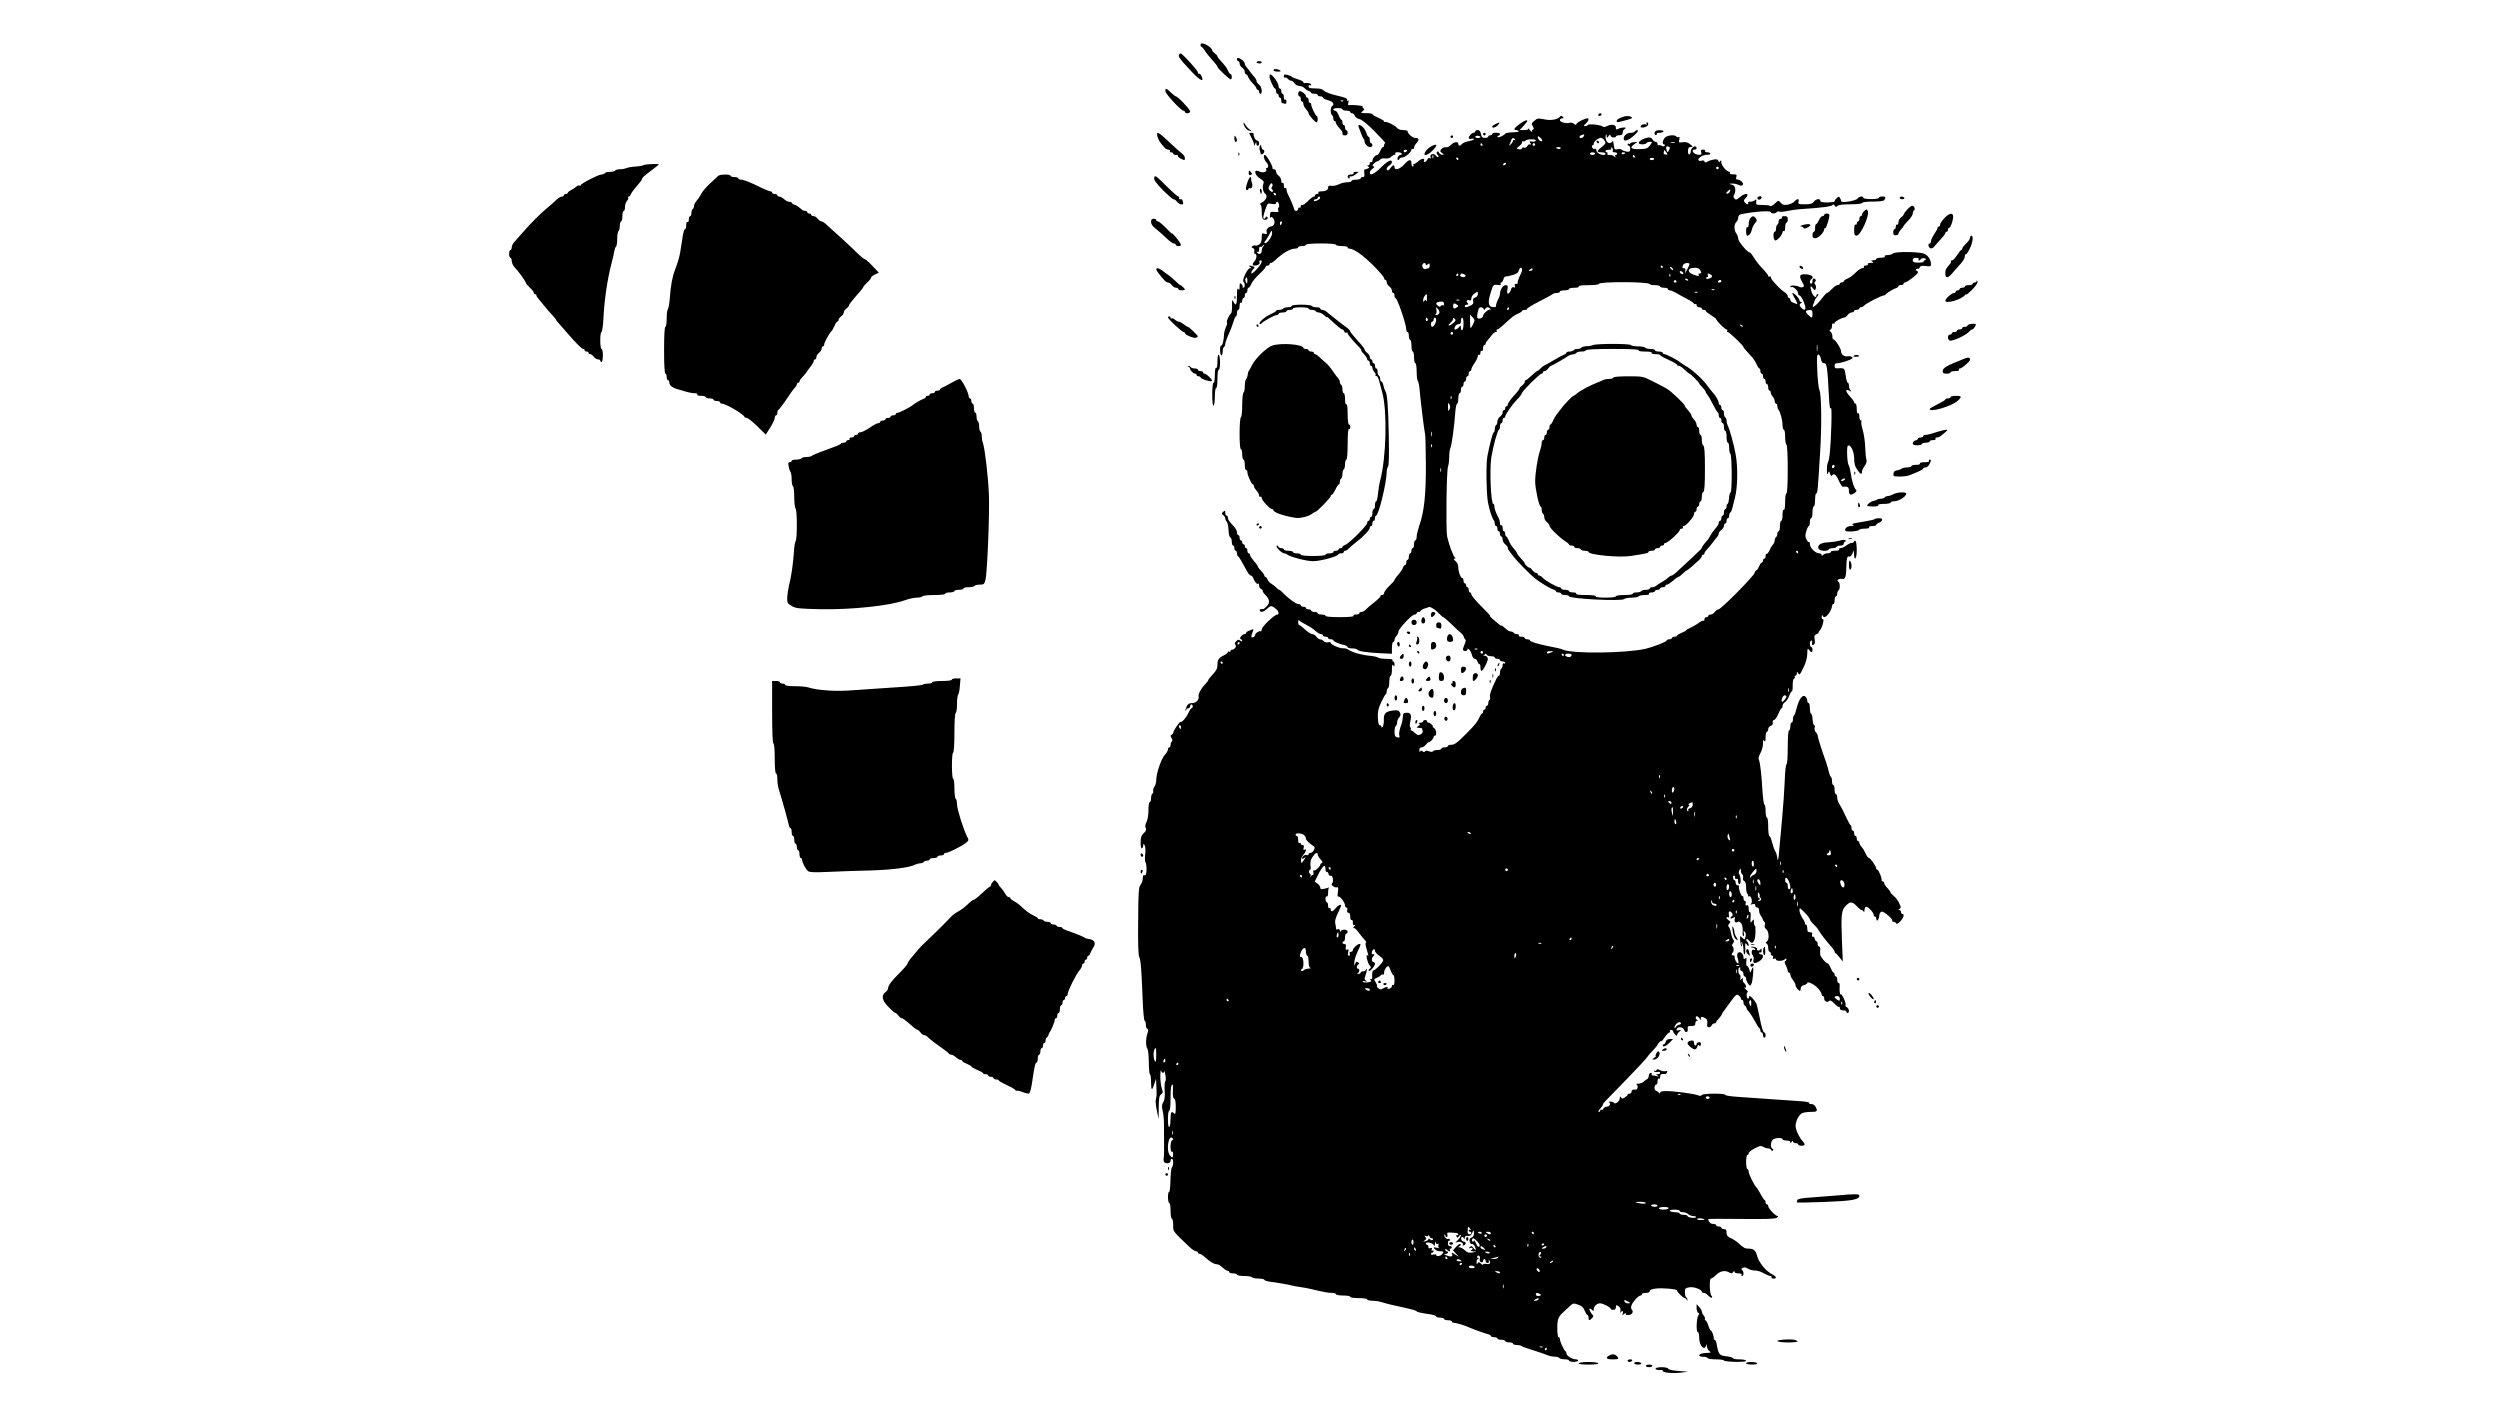 <?xml version="1.0" standalone="no"?>
<!DOCTYPE svg PUBLIC "-//W3C//DTD SVG 20010904//EN"
 "http://www.w3.org/TR/2001/REC-SVG-20010904/DTD/svg10.dtd">
<svg version="1.0" xmlns="http://www.w3.org/2000/svg"
 width="1920pt" height="1080pt" viewBox="0 0 1920 1080"
 preserveAspectRatio="xMidYMid meet">

<g transform="translate(0,1080) scale(0.1,-0.1)"
fill="#000000" stroke="none">
<path d="M9220 10455 c0 -8 4 -15 8 -15 4 0 15 -12 24 -27 9 -16 35 -48 57
-73 23 -24 41 -48 41 -53 0 -11 91 -97 103 -97 4 0 7 9 7 20 0 11 -4 20 -8 20
-5 0 -14 11 -20 25 -12 27 -22 40 -59 80 -13 13 -23 28 -23 32 0 5 -9 15 -20
23 -11 8 -20 18 -20 22 0 15 -37 45 -64 52 -19 5 -26 3 -26 -9z"/>
<path d="M9055 10380 c-4 -6 -1 -18 7 -28 7 -9 18 -23 23 -30 6 -7 38 -42 72
-78 62 -65 93 -78 71 -29 -6 13 -15 22 -19 19 -5 -3 -9 2 -9 10 0 14 -120 146
-133 146 -3 0 -9 -5 -12 -10z"/>
<path d="M9500 10345 c0 -8 5 -15 10 -15 6 0 10 -8 10 -18 0 -10 9 -24 20 -32
11 -8 20 -22 20 -32 0 -10 4 -18 9 -18 5 0 12 -8 16 -19 3 -10 19 -33 35 -50
17 -17 30 -35 30 -41 0 -5 5 -10 10 -10 6 0 10 -7 10 -15 0 -8 5 -15 10 -15
18 0 11 55 -10 70 -11 8 -20 20 -20 28 0 7 -6 19 -12 26 -7 7 -22 25 -33 40
-11 16 -26 34 -32 41 -7 8 -13 19 -13 25 0 14 -20 34 -42 43 -12 4 -18 2 -18
-8z"/>
<path d="M9650 10322 c0 -4 9 -8 20 -9 11 -1 20 2 20 8 0 5 -9 9 -20 9 -11 0
-20 -4 -20 -8z"/>
<path d="M9780 10260 c0 -5 15 -10 33 -10 24 0 28 3 17 10 -20 13 -50 13 -50
0z"/>
<path d="M9750 10213 c0 -22 32 -93 42 -93 4 0 8 -9 8 -20 0 -11 5 -20 10 -20
6 0 10 -7 10 -15 0 -8 5 -15 10 -15 6 0 10 -9 10 -20 0 -11 2 -20 4 -20 2 0
11 -3 20 -6 12 -4 16 0 16 16 0 11 -4 18 -10 15 -6 -4 -10 5 -10 19 0 14 -4
26 -10 26 -5 0 -10 9 -10 20 0 11 -4 20 -10 20 -5 0 -10 7 -10 15 0 18 -18 51
-42 77 -22 22 -28 23 -28 1z"/>
<path d="M9860 10215 c0 -9 4 -14 9 -11 5 3 14 -1 21 -9 7 -8 19 -15 26 -15 8
0 19 -9 26 -20 7 -11 24 -20 37 -20 13 0 31 -8 40 -17 9 -10 23 -19 31 -21 8
-2 17 -8 18 -13 2 -5 15 -9 28 -9 13 0 24 -4 24 -10 0 -5 9 -10 20 -10 11 0
20 -4 20 -10 0 -5 18 -14 40 -20 38 -10 52 -31 30 -45 -5 -3 -10 -19 -10 -35
0 -16 5 -32 10 -35 6 -3 10 -15 10 -26 0 -10 5 -19 10 -19 6 0 10 -6 10 -13 0
-7 11 -24 25 -39 14 -15 25 -30 25 -33 -1 -21 2 -25 20 -25 13 0 20 7 20 20 0
11 -4 20 -10 20 -5 0 -10 9 -10 20 0 11 -4 20 -10 20 -5 0 -10 9 -10 20 0 11
-4 20 -8 20 -4 0 -14 16 -21 35 -7 19 -19 35 -27 35 -8 0 -14 5 -14 10 0 6 16
10 35 10 19 0 35 -4 35 -10 0 -5 14 -10 30 -10 17 0 30 -4 30 -10 0 -5 6 -10
14 -10 8 0 17 -9 21 -19 3 -11 19 -22 36 -26 19 -4 61 -38 118 -96 49 -49 85
-89 80 -89 -5 0 -9 -7 -9 -15 0 -8 -4 -15 -9 -15 -5 0 -14 -13 -21 -30 -7 -16
-17 -30 -22 -30 -15 0 -38 -27 -38 -45 0 -9 -4 -13 -10 -10 -5 3 -10 -1 -10
-9 0 -9 -6 -16 -12 -16 -10 0 -10 -2 0 -9 11 -6 10 -10 -5 -16 -10 -5 -21 -8
-24 -7 -3 0 -3 -12 -1 -29 3 -22 0 -29 -12 -29 -9 0 -16 -4 -16 -10 0 -5 -16
-10 -35 -10 -19 0 -35 -4 -35 -10 0 -5 -15 -10 -33 -10 -19 0 -48 -7 -66 -16
-18 -9 -43 -14 -57 -11 -18 3 -24 0 -24 -13 0 -20 -19 -30 -56 -30 -14 0 -22
-4 -19 -10 3 -5 -1 -10 -9 -10 -9 0 -16 -4 -16 -10 0 -5 -5 -10 -10 -10 -6 0
-27 -16 -46 -35 -19 -20 -39 -33 -45 -30 -5 4 -9 -1 -9 -10 0 -9 -4 -13 -10
-10 -5 3 -10 -1 -10 -9 0 -9 -7 -16 -15 -16 -8 0 -15 5 -15 10 0 10 -32 87
-51 122 -5 10 -9 25 -9 33 0 9 -4 13 -10 10 -6 -4 -10 5 -10 20 0 15 -4 24
-10 20 -6 -3 -10 4 -10 17 0 13 -9 30 -20 38 -11 8 -20 22 -20 32 0 10 -7 18
-15 18 -8 0 -14 4 -12 8 4 14 -46 102 -59 102 -15 0 -7 -39 13 -58 16 -16 17
-42 2 -42 -5 0 -8 -4 -5 -9 12 -19 -21 -32 -48 -20 -14 7 -29 10 -32 6 -12
-12 7 -43 37 -61 22 -13 28 -23 23 -34 -11 -27 -5 -66 12 -79 22 -16 10 -49
-24 -68 -15 -8 -21 -14 -14 -15 8 0 12 -18 12 -55 0 -41 4 -57 16 -62 19 -7
41 11 25 21 -6 4 -11 2 -11 -3 0 -6 -5 -11 -11 -11 -12 0 -9 20 13 82 12 36
15 38 45 32 21 -4 33 -2 33 5 0 6 4 11 9 11 12 0 21 -39 10 -45 -4 -3 -5 -13
-2 -21 5 -13 -1 -15 -28 -12 -31 3 -34 1 -36 -27 -1 -16 0 -24 3 -18 4 10 9 9
21 -2 19 -20 13 -59 -11 -63 -28 -6 -44 -24 -38 -45 4 -16 1 -18 -17 -12 -19
6 -21 3 -21 -32 0 -28 -6 -42 -20 -51 -12 -7 -24 -11 -28 -8 -5 3 -14 1 -22
-4 -12 -8 -12 -10 2 -15 10 -4 14 -14 11 -26 -3 -10 0 -19 6 -19 16 0 13 -39
-4 -56 -19 -19 -19 -34 -1 -34 27 0 45 12 39 26 -3 8 0 14 6 14 22 0 10 -27
-29 -70 -25 -27 -40 -37 -40 -27 0 8 7 22 15 30 13 13 13 16 -1 21 -25 9 -41
7 -24 -4 13 -9 13 -10 0 -10 -19 0 -63 -91 -50 -104 13 -13 13 -46 -1 -46 -5
0 -8 3 -6 8 3 4 -1 13 -9 20 -12 11 -14 8 -14 -20 0 -25 -3 -29 -10 -18 -7 11
-10 -5 -10 -52 0 -70 -9 -84 -28 -45 -9 19 -11 14 -10 -31 1 -30 -3 -57 -8
-60 -15 -11 -37 -60 -31 -69 3 -5 0 -21 -8 -35 -7 -15 -13 -37 -14 -50 -1 -46
-13 -98 -22 -92 -5 3 -9 -13 -9 -35 0 -23 5 -41 10 -41 6 0 10 13 10 29 0 17
5 33 10 36 6 3 10 14 10 24 0 9 11 39 23 67 13 27 30 70 38 97 7 26 17 47 21
47 4 0 8 11 8 25 0 14 5 25 10 25 6 0 10 14 10 31 0 17 4 28 10 24 6 -3 10 3
10 14 0 12 5 21 10 21 6 0 10 9 10 20 0 11 5 20 10 20 6 0 10 9 10 20 0 11 4
20 9 20 5 0 14 13 21 29 6 16 34 50 61 75 27 25 49 50 49 56 0 5 7 10 15 10 8
0 15 5 15 10 0 6 5 10 10 10 6 0 22 10 35 23 59 55 115 87 150 87 14 0 25 5
25 10 0 6 14 10 30 10 17 0 30 5 30 10 0 6 45 10 115 10 70 0 115 -4 115 -10
0 -5 20 -10 45 -10 25 0 45 -4 45 -10 0 -5 6 -10 14 -10 33 0 105 -51 183
-129 46 -46 83 -90 83 -97 0 -8 5 -14 10 -14 6 0 10 -8 10 -18 0 -10 9 -24 20
-32 11 -8 20 -22 20 -32 0 -10 5 -18 10 -18 6 0 10 -9 10 -20 0 -11 3 -20 8
-20 13 0 82 -199 82 -240 0 -11 5 -20 10 -20 6 0 10 -13 10 -30 0 -16 5 -30
10 -30 6 0 10 -20 10 -45 0 -25 5 -45 10 -45 6 0 10 -20 10 -45 0 -25 5 -45
10 -45 6 0 10 -28 10 -63 0 -35 4 -67 9 -73 5 -5 11 -36 14 -69 5 -70 35 -310
42 -342 3 -12 5 -120 6 -240 0 -231 -13 -353 -52 -464 -10 -30 -19 -67 -19
-82 0 -15 -4 -27 -10 -27 -5 0 -10 -13 -10 -30 0 -16 -4 -30 -10 -30 -5 0 -10
-9 -10 -20 0 -11 -4 -20 -10 -20 -5 0 -10 -11 -10 -25 0 -14 -4 -25 -10 -25
-5 0 -10 -9 -10 -20 0 -11 -4 -20 -9 -20 -5 0 -12 -8 -16 -19 -5 -16 -16 -31
-55 -78 -5 -7 -10 -15 -10 -18 0 -4 -18 -24 -40 -45 -22 -21 -40 -46 -40 -54
0 -9 -7 -16 -17 -16 -9 0 -13 -3 -10 -6 3 -4 -17 -25 -46 -48 -29 -22 -59 -48
-68 -58 -9 -10 -24 -18 -33 -18 -9 0 -16 -4 -16 -10 0 -5 -12 -10 -26 -10 -14
0 -23 -4 -19 -10 4 -6 -33 -10 -104 -10 -67 0 -111 4 -111 10 0 6 -13 10 -30
10 -16 0 -30 5 -30 10 0 6 -11 10 -25 10 -14 0 -25 5 -25 10 0 6 -9 10 -20 10
-11 0 -20 5 -20 10 0 6 -9 10 -20 10 -11 0 -20 5 -20 10 0 6 -7 10 -17 10 -18
0 -75 40 -115 82 -14 15 -29 28 -33 28 -4 0 -15 8 -24 18 -9 9 -25 22 -36 28
-11 6 -24 20 -30 32 -5 12 -13 22 -17 22 -5 0 -8 5 -8 10 0 6 -11 22 -25 36
-14 14 -25 29 -25 33 0 5 -13 24 -30 42 -16 19 -30 40 -30 47 0 6 -4 12 -10
12 -5 0 -10 9 -10 20 0 11 -4 20 -10 20 -5 0 -10 7 -10 15 0 8 -4 15 -10 15
-5 0 -10 7 -10 15 0 8 -4 15 -10 15 -5 0 -10 9 -10 20 0 11 -4 20 -10 20 -5 0
-10 9 -10 20 0 12 -10 32 -22 45 -40 42 -48 54 -48 70 0 8 -4 15 -10 15 -5 0
-10 10 -10 21 0 18 -2 20 -16 8 -14 -12 -14 -14 0 -25 9 -6 16 -18 16 -26 0
-8 5 -19 12 -26 6 -6 12 -35 13 -64 1 -29 7 -54 14 -56 6 -2 11 -17 11 -33 0
-16 5 -29 10 -29 6 0 10 -9 10 -20 0 -11 5 -20 10 -20 6 0 10 -9 10 -19 0 -11
3 -21 8 -23 7 -3 29 -40 69 -115 9 -18 22 -33 29 -33 7 0 16 -10 20 -22 8 -27
29 -49 38 -41 3 4 6 -3 6 -14 0 -12 7 -24 16 -27 9 -4 14 -9 11 -12 -3 -3 5
-17 18 -30 36 -36 40 -62 15 -89 -13 -13 -25 -24 -29 -23 -19 2 -31 -3 -26
-12 10 -16 29 -11 58 16 27 25 34 25 69 -5 19 -17 24 -41 8 -41 -22 0 -120
-93 -120 -114 0 -9 -3 -15 -7 -14 -15 3 -43 -14 -43 -27 0 -7 -7 -15 -15 -19
-18 -6 -19 3 -5 39 8 21 7 25 -2 21 -7 -3 -21 -9 -30 -12 -10 -4 -18 -10 -18
-15 0 -5 -5 -9 -11 -9 -18 0 -46 -33 -31 -38 6 -2 12 -8 12 -14 0 -6 -6 -6
-15 2 -12 10 -18 9 -31 -5 -12 -11 -14 -19 -6 -27 12 -12 -7 -38 -27 -38 -6 0
-11 -5 -11 -11 0 -5 -4 -7 -10 -4 -5 3 -10 2 -10 -3 0 -5 -12 -15 -27 -23 -44
-22 -53 -35 -53 -74 0 -28 -8 -45 -35 -73 -19 -20 -35 -40 -35 -44 0 -4 -6
-13 -13 -20 -39 -40 -66 -86 -62 -106 5 -28 -19 -52 -53 -52 -19 0 -31 -8 -39
-27 -7 -15 -11 -29 -8 -31 3 -3 5 0 5 6 0 7 7 12 15 12 8 0 15 7 15 15 0 8 5
15 10 15 6 0 10 -7 10 -15 0 -8 -4 -15 -9 -15 -5 0 -14 -14 -22 -31 -15 -36
-53 -81 -62 -73 -6 6 -57 -69 -57 -85 0 -5 -6 -11 -12 -14 -10 -3 -10 -9 -1
-25 8 -13 9 -23 3 -27 -6 -3 -10 -15 -10 -26 0 -10 -4 -19 -10 -19 -5 0 -10
-7 -10 -15 0 -9 -11 -28 -24 -42 -27 -29 -66 -141 -66 -193 0 -19 -7 -43 -15
-53 -7 -11 -11 -25 -9 -32 3 -7 1 -16 -5 -20 -6 -3 -11 -19 -11 -36 0 -16 -4
-29 -10 -29 -6 0 -10 -28 -10 -62 0 -36 -6 -75 -15 -91 -10 -19 -12 -35 -6
-46 7 -12 3 -23 -15 -40 -19 -18 -24 -33 -24 -73 0 -30 4 -47 10 -43 6 3 10
14 10 23 1 15 2 15 11 -1 6 -10 8 -39 4 -67 -3 -27 -3 -55 2 -62 13 -22 10
-106 -4 -101 -7 3 -14 1 -14 -3 -1 -5 -3 -19 -4 -32 -1 -12 -9 -30 -17 -40
-13 -14 -16 -62 -17 -274 -2 -167 1 -264 8 -277 12 -21 18 -103 27 -338 3 -84
10 -153 15 -153 5 0 9 -13 9 -29 0 -16 5 -31 11 -33 9 -3 9 -13 0 -39 -13 -40
-12 -98 2 -116 5 -7 9 -53 10 -103 0 -49 4 -90 8 -90 5 0 9 -28 9 -62 0 -66 8
-69 26 -10 l12 37 3 -60 c3 -68 2 -72 -5 -102 -2 -13 1 -51 9 -85 l13 -63 1
89 c1 72 4 91 18 101 15 12 16 18 5 47 -6 19 -11 61 -11 94 1 32 3 51 6 42 5
-21 22 -24 24 -5 1 6 5 -6 9 -28 4 -22 4 -45 -1 -51 -5 -6 -7 -39 -4 -74 2
-44 -1 -69 -11 -85 -11 -18 -13 -32 -5 -66 6 -24 10 -67 10 -94 0 -28 1 -93 1
-145 1 -52 0 -108 -3 -125 -3 -21 1 -32 12 -36 21 -8 41 0 41 17 0 8 5 14 10
14 13 0 13 -53 0 -66 -5 -5 -10 -51 -11 -101 -1 -51 -6 -90 -10 -87 -5 3 -9
-15 -9 -40 0 -25 5 -46 10 -46 6 0 10 -27 10 -60 0 -33 4 -60 10 -60 6 0 10
-22 10 -48 0 -52 -8 -41 122 -166 21 -20 44 -36 53 -36 8 0 15 -4 15 -10 0 -5
6 -10 14 -10 7 0 26 -12 43 -28 37 -34 68 -52 89 -52 8 0 22 -6 29 -13 33 -29
45 -37 55 -37 5 0 10 -4 10 -10 0 -5 14 -10 30 -10 17 0 30 -4 30 -10 0 -5 24
-10 54 -10 30 0 58 -4 61 -10 3 -5 26 -10 51 -10 24 0 44 -4 44 -9 0 -5 19
-11 43 -15 58 -7 148 -23 172 -30 11 -3 36 -7 55 -10 19 -2 56 -9 83 -15 110
-26 139 -31 167 -31 17 0 30 -4 30 -10 0 -5 25 -10 55 -10 30 0 55 -4 55 -10
0 -6 28 -10 65 -10 37 0 65 -4 65 -10 0 -5 17 -10 37 -10 20 0 50 -4 67 -9 48
-15 103 -28 194 -47 45 -10 82 -21 82 -25 0 -6 26 -12 113 -25 20 -4 37 -10
37 -15 0 -5 14 -9 30 -9 17 0 30 -4 30 -10 0 -5 14 -10 30 -10 17 0 30 -4 30
-10 0 -5 8 -10 17 -10 18 0 72 -16 118 -36 47 -20 118 -45 143 -51 12 -3 22
-9 22 -14 0 -5 11 -9 25 -9 14 0 25 -4 25 -10 0 -5 14 -10 30 -10 17 0 30 -4
30 -10 0 -5 14 -10 30 -10 17 0 30 -4 30 -10 0 -5 13 -10 28 -10 15 0 32 -4
37 -8 6 -5 44 -19 85 -31 41 -13 90 -29 108 -37 18 -8 46 -14 62 -14 16 0 32
-4 35 -10 3 -5 22 -10 41 -10 19 0 34 -4 34 -10 0 -5 16 -10 35 -10 19 0 35 5
35 10 0 6 -9 10 -20 10 -26 0 -70 28 -70 45 0 7 -3 15 -7 17 -11 4 -43 75 -43
93 0 8 -4 15 -10 15 -6 0 -10 30 -10 70 0 71 8 89 54 129 10 9 30 27 43 40 23
22 28 23 62 11 29 -9 41 -21 51 -46 8 -19 17 -34 22 -34 4 0 8 -9 8 -20 0 -24
6 -25 27 -4 9 9 12 19 7 22 -14 11 -35 52 -26 52 4 0 13 -5 20 -12 9 -9 12 -8
12 6 0 23 24 46 48 46 23 0 82 -31 82 -42 0 -5 9 -8 20 -8 13 0 20 7 20 20 0
18 3 19 20 8 13 -9 18 -20 15 -38 -3 -14 -2 -19 1 -12 9 19 24 14 17 -5 -6
-16 -5 -17 12 -3 11 9 16 10 11 3 -5 -9 1 -13 19 -13 28 0 44 25 27 42 -7 7
-7 19 -1 35 10 27 53 73 69 73 5 0 10 5 10 10 0 6 14 10 30 10 19 0 30 5 30
14 0 8 16 16 43 19 53 7 167 -3 167 -15 0 -12 47 -58 59 -58 5 0 12 -6 14 -12
4 -10 6 -10 6 -1 1 6 -3 15 -9 18 -5 3 -10 21 -10 39 0 30 3 34 35 39 34 6 95
-17 95 -35 0 -5 7 -8 16 -8 9 0 25 -10 35 -22 11 -11 22 -18 26 -14 4 4 3 10
-3 14 -15 10 -18 132 -4 132 6 0 22 11 36 25 32 32 69 41 100 24 22 -11 27
-11 34 1 7 10 10 11 10 3 0 -8 13 -13 31 -13 17 0 28 -4 24 -10 -3 -5 -1 -10
4 -10 15 0 14 37 0 46 -8 5 -6 10 5 16 12 7 24 5 40 -6 13 -8 37 -14 54 -14
17 1 47 -9 67 -21 20 -11 43 -21 51 -21 8 0 12 -5 9 -10 -3 -5 3 -10 14 -10
29 0 26 14 -6 31 -51 26 -106 93 -119 145 -10 40 -27 54 -64 54 -30 0 -39 5
-83 46 -12 11 -37 27 -55 35 -25 11 -32 20 -32 41 0 21 -5 28 -20 28 -11 0
-20 5 -20 10 0 6 -9 10 -20 10 -11 0 -20 5 -20 10 0 6 -11 10 -24 10 -20 0
-36 16 -36 37 0 2 114 3 253 1 186 -2 257 0 272 9 11 7 14 13 8 13 -17 0 -73
59 -73 76 0 8 -4 14 -10 14 -5 0 -10 6 -10 14 0 8 -3 16 -7 18 -5 2 -19 23
-32 48 -14 25 -28 47 -31 50 -15 11 -60 102 -60 120 0 11 -4 20 -10 20 -5 0
-10 25 -10 55 0 30 5 55 10 55 6 0 10 6 10 13 0 8 21 24 46 37 37 20 49 22 65
12 10 -7 27 -12 38 -12 11 0 21 -6 24 -12 2 -8 8 -9 13 -4 5 5 4 11 -3 13 -17
6 -16 51 1 69 16 16 76 19 76 4 0 -5 14 -10 30 -10 17 0 30 -5 30 -12 0 -9 4
-8 10 2 6 10 10 11 10 3 0 -7 9 -13 20 -13 11 0 20 -4 20 -10 0 -5 11 -10 25
-10 28 0 32 11 12 32 -27 28 -57 90 -57 119 0 37 24 85 49 99 11 5 39 10 64
10 53 0 58 4 43 35 -7 16 -19 25 -34 25 -13 0 -21 4 -17 9 3 6 -36 12 -92 15
-54 3 -159 11 -233 16 -74 5 -177 12 -227 16 -51 3 -93 10 -93 15 0 13 -177
12 -182 -2 -2 -7 -11 -8 -28 -1 -31 12 -181 32 -243 32 -31 0 -47 -4 -47 -12
0 -9 -3 -9 -8 -2 -4 6 -15 13 -24 17 -17 6 -14 47 3 47 5 0 9 12 9 26 0 14 4
23 10 19 6 -3 10 3 10 14 0 20 9 25 36 22 7 -1 14 5 17 13 4 9 0 12 -13 9 -10
-3 -28 1 -41 8 -17 9 -24 9 -27 0 -2 -6 -9 -8 -14 -5 -6 4 -8 2 -5 -4 4 -5 16
-8 27 -5 11 3 20 0 20 -6 0 -6 -8 -11 -17 -11 -16 0 -16 -2 -3 -11 12 -9 12
-10 -3 -5 -10 3 -25 6 -33 6 -9 0 -12 5 -9 10 3 6 0 10 -7 10 -8 0 -15 -10
-15 -22 -1 -13 -7 -24 -13 -26 -6 -2 -17 -11 -26 -19 -8 -9 -27 -16 -41 -16
-16 0 -21 -2 -13 -7 13 -8 7 -41 -7 -39 -21 4 -33 -2 -33 -16 0 -8 -7 -15 -15
-15 -8 0 -15 -3 -15 -8 0 -4 -10 -13 -21 -21 -18 -11 -23 -11 -30 1 -7 10 -9
8 -9 -7 0 -23 -36 -50 -45 -35 -3 6 -16 10 -28 9 -12 0 -17 -3 -10 -5 18 -8 4
-34 -18 -34 -11 0 -22 -7 -25 -15 -4 -8 -10 -12 -15 -9 -5 3 -9 0 -9 -5 0 -6
-5 -11 -12 -11 -6 0 -2 10 10 23 12 13 22 27 22 32 0 10 -12 -3 178 191 81 84
154 162 162 174 8 13 30 38 48 56 17 18 32 36 32 39 0 4 7 13 15 21 8 9 15 12
15 7 0 -4 11 9 25 30 14 20 30 37 36 37 6 0 7 5 4 10 -3 6 1 10 9 10 9 0 16
-5 16 -11 0 -6 7 -17 15 -25 10 -11 15 -12 15 -3 0 6 8 18 18 26 16 13 15 14
-5 10 -15 -3 -20 -1 -16 9 8 22 51 17 58 -7 9 -26 31 -19 27 9 -3 19 2 22 27
22 24 0 31 4 31 20 0 11 6 20 13 20 9 0 8 3 -2 9 -8 5 -10 14 -6 21 6 9 13 6
27 -11 11 -15 16 -18 12 -7 -7 21 8 23 34 7 13 -8 17 -20 14 -40 -3 -22 0 -29
12 -29 9 0 19 7 22 15 4 8 12 15 20 15 8 0 14 4 14 8 0 5 10 19 23 32 12 14
22 27 21 30 0 3 4 10 8 15 5 6 30 40 56 77 42 58 49 65 65 53 9 -7 17 -17 17
-24 0 -6 5 -11 10 -11 6 0 10 -9 10 -19 0 -11 4 -21 9 -23 5 -1 11 -10 13 -18
2 -8 10 -22 19 -30 8 -8 29 -40 45 -70 16 -30 32 -57 37 -58 4 -2 7 -10 7 -18
0 -8 5 -14 10 -14 6 0 10 -9 10 -20 0 -11 5 -20 10 -20 6 0 10 9 10 20 0 11
-4 20 -10 20 -9 0 -20 34 -39 130 -7 30 -14 66 -18 80 -6 28 -62 89 -59 66 0
-8 -3 -15 -9 -16 -5 0 -10 11 -11 25 0 14 3 25 9 25 5 0 -1 9 -14 21 -13 11
-18 18 -11 14 17 -9 15 20 -3 35 -9 7 -13 20 -10 28 4 12 3 12 -9 3 -12 -10
-14 -9 -9 7 2 11 0 23 -6 26 -14 9 -14 56 0 56 5 0 7 -5 4 -10 -3 -6 1 -13 9
-16 9 -3 16 -15 16 -25 0 -10 5 -19 10 -19 6 0 10 -8 10 -17 0 -10 8 -27 16
-38 14 -19 16 -19 25 -2 10 17 20 127 12 127 -2 0 -8 -10 -12 -22 -9 -23 -9
-23 -16 5 -4 15 -12 27 -17 27 -6 0 -8 15 -6 35 3 27 1 32 -9 23 -10 -8 -13
-6 -13 10 0 27 -27 49 -42 34 -8 -8 -9 -21 -1 -47 6 -19 7 -35 2 -35 -11 0
-30 36 -27 52 2 7 -3 12 -9 10 -14 -2 -17 10 -6 22 11 10 10 40 -1 48 -6 4 -4
13 3 22 10 11 10 20 3 29 -6 6 -14 30 -18 52 -4 22 -12 43 -17 47 -7 4 -6 12
3 23 12 15 12 18 -3 26 -9 6 -17 15 -17 20 0 6 5 7 11 3 8 -5 10 1 7 20 -3 17
-1 26 7 26 16 0 30 -33 16 -38 -6 -2 -11 -8 -11 -13 0 -6 8 -5 20 1 16 8 18 8
14 -4 -8 -21 5 -39 19 -28 22 16 45 -22 41 -67 -2 -22 0 -41 5 -41 5 0 7 10 4
23 -5 17 -3 20 7 10 8 -7 10 -22 6 -38 -6 -23 -8 -24 -22 -10 -8 8 -16 15 -17
15 -7 0 0 -70 7 -77 5 -4 6 3 2 17 -6 19 -5 21 3 10 6 -8 11 -32 11 -52 0 -21
3 -38 8 -38 4 0 7 21 6 47 -2 43 0 45 12 28 11 -14 14 -15 14 -4 0 8 -5 20
-12 27 -6 6 -9 15 -5 19 4 3 13 -2 21 -12 24 -34 44 -12 48 54 1 34 0 61 -4
61 -5 0 -8 12 -8 27 0 25 -1 26 -14 8 -13 -18 -14 -15 -11 28 2 27 -1 45 -6
42 -5 -4 -9 8 -9 25 0 23 -4 31 -14 27 -10 -4 -12 0 -9 14 3 10 0 19 -6 19 -6
0 -11 10 -11 22 0 12 -3 18 -7 15 -8 -9 -34 63 -27 75 3 4 -2 8 -10 8 -9 0
-16 9 -16 20 0 11 -4 20 -10 20 -5 0 -10 9 -10 21 0 11 5 17 10 14 6 -4 8 -11
5 -16 -4 -5 1 -9 9 -9 9 0 15 -3 15 -8 -3 -18 2 -32 12 -32 12 0 9 59 -4 77
-5 7 -4 19 2 30 10 17 10 16 11 -4 0 -12 5 -25 11 -29 6 -3 8 -15 6 -26 -3
-11 0 -21 9 -25 9 -3 14 -20 14 -48 0 -24 5 -47 10 -50 6 -4 8 -11 5 -16 -3
-5 0 -6 8 -3 18 7 30 -47 14 -59 -7 -5 -2 -6 11 -2 16 5 22 2 22 -9 0 -9 7
-16 15 -16 9 0 15 -9 15 -24 0 -14 6 -31 13 -38 6 -7 13 -20 15 -28 2 -8 8
-17 13 -21 5 -3 7 -14 3 -24 -5 -12 -1 -22 10 -31 22 -16 26 -81 6 -95 -12 -8
-12 -12 -2 -16 6 -2 12 -18 12 -34 0 -16 5 -29 10 -29 6 0 10 -7 10 -15 0 -8
5 -15 11 -15 6 0 9 -7 6 -14 -4 -10 -1 -13 9 -9 7 3 14 0 14 -6 0 -15 53 -14
68 1 8 8 12 9 12 1 0 -6 -4 -13 -10 -15 -6 -2 -4 -15 5 -32 8 -15 15 -35 15
-42 0 -8 5 -14 10 -14 6 0 10 -7 10 -16 0 -9 9 -27 20 -41 11 -14 20 -32 20
-40 0 -14 23 -43 34 -43 3 0 6 9 6 19 0 12 9 21 25 25 14 4 25 11 25 16 0 16
52 -9 82 -40 15 -17 28 -37 28 -45 0 -8 5 -15 10 -15 6 0 10 -9 10 -19 0 -22
23 -34 38 -19 8 8 19 2 40 -20 16 -17 32 -28 36 -25 3 3 6 -1 6 -10 0 -11 8
-17 25 -17 14 0 25 -4 25 -10 0 -5 5 -10 10 -10 16 0 11 37 -6 44 -8 3 -13 10
-10 15 8 12 -29 93 -37 84 -7 -6 -11 35 -8 69 1 10 -3 18 -8 18 -6 0 -11 11
-11 25 0 14 -4 25 -10 25 -5 0 -10 7 -10 15 0 8 -4 15 -8 15 -5 0 -14 16 -22
35 -8 19 -18 35 -23 35 -14 0 -57 52 -58 70 -1 8 0 25 1 38 1 12 -3 22 -9 22
-6 0 -11 9 -11 20 0 11 -4 20 -9 20 -5 0 -11 9 -14 21 -3 12 -10 18 -15 15 -6
-3 -8 2 -5 14 4 15 0 20 -16 20 -17 0 -21 6 -21 30 0 17 -5 30 -12 30 -6 0 -9
3 -6 6 4 3 -5 22 -18 41 -13 20 -24 47 -24 60 0 23 2 23 40 -16 22 -22 40 -45
40 -52 0 -6 13 -23 28 -37 16 -15 34 -36 40 -48 11 -22 66 -92 102 -131 11
-12 20 -27 20 -32 0 -5 3 -11 8 -13 4 -1 18 -16 31 -33 l24 -30 -7 170 c-7
193 -4 225 32 260 32 32 48 32 82 -5 15 -16 33 -30 38 -30 6 0 13 -6 15 -12 3
-7 6 -3 6 9 1 12 5 25 11 28 12 7 60 -42 60 -61 0 -8 5 -14 10 -14 6 0 10 -7
10 -15 0 -29 19 -14 22 17 2 21 9 34 20 36 18 3 91 -61 81 -72 -4 -3 1 -6 10
-6 8 0 17 -5 19 -12 3 -8 14 -3 31 14 27 27 36 58 17 58 -5 0 -10 7 -10 15 0
8 -6 15 -12 15 -9 0 -9 3 1 9 12 8 12 14 -3 44 -9 20 -28 45 -41 55 -14 11
-25 23 -25 27 0 3 -6 13 -12 20 -30 33 -38 45 -38 55 0 5 -5 10 -10 10 -6 0
-10 6 -9 13 2 17 -24 77 -33 77 -4 0 -8 4 -8 9 0 17 -45 80 -56 81 -6 0 -18
15 -25 33 -7 17 -21 41 -31 51 -10 11 -18 26 -18 33 0 7 -4 13 -10 13 -5 0
-10 9 -10 20 0 11 -4 20 -10 20 -5 0 -10 9 -10 20 0 11 -4 20 -10 20 -5 0 -10
9 -10 19 0 11 -3 21 -7 23 -5 2 -21 32 -38 68 -16 36 -37 77 -47 92 -10 14
-18 38 -18 52 0 14 -4 26 -10 26 -5 0 -10 16 -10 35 0 19 -4 35 -10 35 -5 0
-10 13 -10 29 0 17 -4 32 -9 35 -5 3 -11 18 -14 33 -3 16 -14 53 -24 83 -33
92 -63 187 -63 200 0 6 -6 18 -14 26 -8 7 -12 23 -9 34 3 11 1 20 -4 20 -5 0
-10 19 -12 43 -1 23 -6 44 -12 45 -5 2 -9 21 -9 43 0 21 -4 39 -10 39 -5 0
-10 8 -10 19 0 10 -7 24 -15 31 -21 18 -49 -20 -66 -88 -7 -29 -16 -55 -21
-58 -4 -3 -8 -16 -8 -30 0 -13 -4 -24 -10 -24 -5 0 -10 -13 -10 -30 0 -16 -4
-30 -10 -30 -6 0 -10 -50 -10 -130 0 -75 -4 -130 -9 -130 -6 0 -12 -57 -14
-127 -3 -71 -12 -204 -21 -298 -9 -93 -19 -203 -22 -243 -6 -76 -10 -86 -16
-40 -2 14 -8 32 -14 39 -5 8 -16 37 -23 64 -6 28 -16 52 -22 53 -5 2 -9 35 -9
73 0 39 -4 69 -10 69 -5 0 -10 23 -10 50 0 28 -4 50 -9 50 -5 0 -11 46 -15
103 -7 129 -19 229 -29 244 -4 6 2 28 13 48 11 19 20 52 20 73 0 28 3 33 10
22 7 -11 10 -4 10 28 0 23 5 42 10 42 6 0 10 9 10 19 0 11 9 22 19 26 13 4 18
13 16 25 -2 12 2 20 10 20 7 0 21 20 32 45 10 25 21 45 26 45 4 0 7 8 7 18 0
9 9 23 19 29 11 7 25 28 32 48 7 19 16 35 21 35 4 0 7 21 6 47 0 27 4 49 11
51 6 2 9 8 5 13 -3 5 0 9 5 9 6 0 11 8 11 18 0 14 2 15 10 2 11 -18 12 -17 44
49 16 34 26 72 26 100 1 40 2 44 14 29 17 -23 26 -23 26 2 0 11 -4 20 -10 20
-5 0 -10 11 -10 25 0 14 5 25 11 25 6 0 9 -9 6 -19 -3 -14 -1 -18 10 -14 11 4
14 15 10 40 -5 28 -2 35 16 43 12 5 18 9 14 9 -4 1 1 10 12 22 18 20 35 93 19
83 -4 -3 -8 5 -7 18 0 13 3 17 6 11 10 -26 34 -12 61 35 6 12 12 29 12 37 0 8
5 15 10 15 6 0 10 14 10 30 0 17 5 30 10 30 6 0 10 9 10 19 0 11 5 23 10 26
14 9 12 62 -2 68 -19 8 10 26 32 20 21 -6 30 21 30 94 0 56 8 86 20 78 10 -6
26 14 33 40 3 12 5 4 6 -17 2 -66 21 -41 21 26 0 36 -4 68 -10 71 -5 3 -10 1
-10 -4 0 -6 -8 -11 -17 -11 -10 0 -29 -9 -43 -20 -14 -11 -33 -20 -43 -20 -10
0 -15 -4 -12 -10 4 -6 -8 -10 -29 -10 -20 0 -36 -4 -36 -10 0 -5 -10 -10 -23
-10 -13 0 -28 -5 -35 -12 -9 -9 -12 -9 -12 0 0 7 -9 12 -20 12 -28 0 -70 43
-70 71 0 12 -3 19 -7 16 -3 -4 -12 5 -19 19 -11 21 -11 33 -1 65 6 21 15 39
19 39 5 0 8 14 8 30 0 17 5 30 10 30 6 0 10 20 10 45 0 25 5 45 10 45 6 0 10
23 10 50 0 28 4 50 9 50 10 0 12 22 30 320 13 202 10 446 -6 475 -6 11 -13 77
-16 146 -4 101 -3 126 8 126 7 0 16 -15 20 -34 4 -23 11 -33 25 -33 20 0 25
-29 36 -250 4 -79 9 -109 15 -95 5 12 7 -39 4 -130 -5 -173 -14 -263 -26 -287
-5 -9 -9 -36 -8 -60 0 -31 2 -38 8 -23 8 19 8 19 16 -4 4 -13 10 -20 14 -15
15 22 32 10 52 -36 12 -28 27 -50 33 -49 36 4 46 -2 46 -31 0 -33 15 -38 46
-15 12 9 15 18 9 22 -15 11 -34 71 -41 128 -4 28 -11 55 -16 62 -12 15 -17
143 -6 149 20 13 47 -41 48 -95 0 -40 6 -64 23 -88 24 -36 37 -42 37 -17 0 9
9 29 21 45 14 20 18 36 13 51 -4 13 -8 55 -9 93 -1 39 -9 96 -18 128 -10 32
-15 63 -11 68 3 5 0 9 -5 9 -6 0 -11 14 -11 31 0 17 -4 28 -10 24 -6 -4 -10
10 -10 34 0 23 -4 41 -10 41 -5 0 -10 4 -10 9 0 6 -13 25 -30 43 -37 40 -41
64 -7 47 18 -9 20 -9 10 2 -7 7 -13 23 -13 36 0 13 -4 23 -9 23 -5 0 -12 25
-16 55 -7 57 -10 60 -62 55 -17 -1 -23 4 -23 19 0 15 6 21 23 21 12 0 46 8 73
18 37 13 48 21 40 28 -7 6 -22 9 -35 7 -28 -4 -51 13 -51 38 0 21 -48 95 -60
92 -4 -1 -7 9 -7 24 0 14 -7 30 -14 35 -11 7 -11 11 -1 15 6 2 12 16 12 29 0
14 4 22 10 19 6 -3 10 -2 10 4 0 10 55 41 74 41 7 0 18 9 26 20 8 11 22 20 32
20 10 0 18 5 18 10 0 6 9 10 20 10 11 0 20 5 20 10 0 6 6 10 14 10 7 0 19 7
26 15 13 15 130 75 147 75 6 0 13 3 15 8 4 9 57 41 81 49 9 3 17 9 17 14 0 5
9 9 20 9 11 0 20 5 20 10 0 6 4 10 10 10 17 0 100 64 100 77 0 7 -5 13 -11 13
-5 0 -7 5 -4 10 4 6 10 8 15 5 4 -3 11 2 14 11 5 12 15 14 46 10 35 -5 40 -3
40 14 0 34 -22 68 -51 80 -39 17 -225 18 -240 3 -7 -7 -26 -13 -42 -13 -16 0
-26 -4 -22 -10 4 -6 -8 -10 -29 -10 -20 0 -36 -4 -36 -10 0 -5 -10 -10 -22
-10 -19 0 -20 -2 -8 -10 12 -8 9 -10 -13 -10 -16 0 -26 -4 -22 -10 3 -5 -3
-10 -15 -10 -12 0 -18 -4 -15 -10 3 -5 -1 -10 -10 -10 -9 0 -27 -10 -40 -22
-40 -38 -53 -48 -80 -60 -14 -6 -25 -15 -25 -20 0 -4 -7 -8 -15 -8 -8 0 -15
-4 -15 -10 0 -5 -7 -10 -16 -10 -9 0 -29 -13 -44 -30 -15 -16 -32 -30 -37 -30
-4 0 -17 -12 -28 -27 -33 -45 -75 -87 -81 -80 -3 3 -2 12 2 19 5 7 9 19 10 26
2 8 10 22 20 33 10 11 12 19 6 19 -7 0 -12 -4 -12 -10 0 -26 -26 -6 -37 27
-13 44 -9 55 11 27 14 -18 15 -18 21 -1 4 9 2 24 -4 31 -8 10 -9 16 -1 21 11
7 4 25 -11 25 -5 0 -9 -9 -9 -20 0 -11 -4 -20 -10 -20 -5 0 -10 6 -10 14 0 8
5 18 10 21 25 15 8 33 -35 37 -54 4 -62 -9 -35 -57 17 -30 18 -37 5 -41 -8 -3
-19 -2 -26 2 -20 12 -69 14 -69 3 0 -6 4 -8 9 -5 12 8 51 -28 51 -48 0 -9 4
-16 10 -16 11 0 34 -43 44 -82 7 -30 -6 -37 -28 -15 -18 18 -19 29 -4 38 10 7
10 9 1 9 -7 0 -13 6 -13 13 0 14 -41 57 -54 57 -4 0 5 -21 20 -46 17 -29 22
-44 13 -40 -8 3 -22 9 -31 12 -10 4 -18 13 -18 20 0 8 -4 14 -10 14 -5 0 -10
7 -10 15 0 8 -12 23 -27 32 -24 16 -52 43 -90 88 -7 8 -13 19 -13 25 0 6 -4 8
-10 5 -5 -3 -10 -1 -10 5 0 6 -15 26 -32 44 -39 40 -63 71 -86 109 -9 15 -20
27 -24 27 -17 0 -88 84 -88 104 0 12 -7 31 -15 42 -19 25 -19 69 0 88 8 8 15
24 15 35 0 13 8 22 23 25 99 21 227 29 227 16 0 -13 37 -13 45 0 3 5 12 7 20
4 8 -4 36 -1 62 5 27 6 80 13 118 15 140 9 220 19 228 30 5 8 10 6 17 -4 7
-12 12 -12 22 -2 8 8 43 12 99 12 53 0 89 4 91 11 2 6 35 10 83 10 52 0 82 4
87 12 13 20 9 27 -17 27 -14 0 -25 -4 -25 -10 0 -6 -27 -10 -60 -10 -33 0 -60
4 -60 10 0 16 -32 12 -44 -6 -14 -18 -126 -36 -126 -20 0 6 -4 17 -9 25 -8 12
-12 12 -25 -2 -9 -8 -16 -19 -16 -24 0 -5 -25 -8 -55 -9 -39 0 -55 4 -55 13 0
20 -34 15 -50 -7 -11 -16 -26 -20 -68 -20 -49 0 -54 2 -49 20 6 25 -10 26 -32
2 -9 -11 -32 -21 -52 -25 -28 -4 -40 -1 -53 15 -18 20 -18 20 -45 -6 -15 -14
-31 -23 -35 -19 -4 5 -31 8 -59 8 -49 0 -52 1 -49 25 2 19 0 22 -10 12 -6 -6
-23 -12 -36 -12 -13 0 -20 -4 -17 -10 10 -16 -11 -12 -25 5 -10 11 -9 18 4 30
39 39 3 48 -42 10 -26 -22 -31 -23 -42 -10 -9 11 -9 19 -2 28 6 7 10 26 9 42
-2 22 -9 31 -27 36 -25 7 -25 7 3 8 16 1 38 -4 49 -10 28 -15 47 4 25 25 -9 9
-23 16 -32 16 -12 0 -15 6 -10 20 5 17 2 20 -25 20 -18 0 -29 4 -25 10 3 6 2
10 -4 10 -20 0 -61 48 -61 71 0 17 -3 20 -9 11 -7 -11 -9 -11 -14 2 -5 12 -14
14 -39 9 -18 -3 -39 -11 -46 -16 -10 -8 -16 -7 -22 2 -4 8 -13 10 -19 7 -6 -4
-16 -4 -22 -1 -20 13 22 45 58 45 20 0 32 4 28 10 -3 6 -15 10 -26 10 -11 0
-17 5 -14 10 3 6 -3 10 -15 10 -17 0 -20 -4 -15 -20 5 -16 2 -20 -17 -20 -24
0 -48 16 -48 32 0 4 7 8 15 8 16 0 21 15 7 24 -12 7 -37 -18 -37 -38 0 -11 -5
-21 -11 -23 -7 -2 -11 8 -10 27 1 23 6 30 21 30 19 1 18 2 -4 21 -17 14 -34
19 -58 16 -31 -5 -32 -3 -26 21 4 16 2 23 -5 18 -6 -3 -13 -2 -17 4 -10 17
-71 11 -88 -8 -19 -21 -23 -52 -6 -52 5 0 7 -5 4 -10 -4 -7 -12 -7 -24 0 -10
5 -21 6 -25 3 -3 -3 -6 1 -6 10 0 9 -7 17 -15 17 -8 0 -19 8 -24 19 -8 13 -18
17 -38 13 -36 -7 -74 -32 -67 -43 7 -12 51 -11 59 1 3 6 15 10 26 10 21 0 21
0 1 -27 -18 -24 -27 -28 -81 -29 -67 -2 -79 11 -38 39 l22 16 -27 -2 c-16 -1
-28 -5 -28 -10 0 -4 -4 -5 -10 -2 -5 3 -10 1 -10 -4 0 -6 5 -11 10 -11 6 0 10
-11 10 -24 0 -20 -5 -24 -25 -22 -13 2 -31 8 -38 14 -7 6 -23 9 -35 5 -13 -3
-23 -1 -23 6 -1 6 -3 16 -4 21 -1 6 -3 18 -5 28 -1 10 -3 12 -7 5 -2 -7 -13
-13 -24 -13 -19 0 -35 38 -26 62 3 8 6 5 6 -6 1 -20 1 -20 16 0 8 10 14 13 13
5 -2 -7 7 -15 20 -17 12 -2 22 1 22 6 0 6 11 10 25 10 14 0 26 5 26 10 1 6 2
15 3 20 0 6 8 15 16 20 22 14 -25 13 -51 0 -16 -9 -19 -7 -19 10 0 23 -37 28
-71 9 -13 -6 -25 -7 -32 -1 -17 13 -106 22 -113 11 -3 -5 -12 -9 -21 -9 -13 0
-12 4 5 19 22 19 29 41 13 41 -19 0 -79 -30 -83 -42 -4 -10 -8 -10 -21 1 -9 7
-24 11 -32 7 -24 -9 -75 5 -75 20 0 8 8 14 17 14 14 0 14 3 5 12 -9 9 -15 10
-20 2 -14 -21 -68 -32 -113 -23 -60 11 -61 11 -87 -11 -20 -17 -21 -22 -10
-41 10 -17 10 -23 0 -26 -6 -3 -9 -10 -6 -16 3 -7 -4 -1 -16 13 -12 14 -19 19
-15 13 4 -9 -4 -13 -29 -13 l-36 0 30 31 c16 18 30 36 30 40 0 12 -33 -3 -68
-31 -35 -27 -40 -40 -18 -40 8 0 17 -4 20 -8 3 -5 -18 -9 -46 -9 -28 -1 -54
-5 -57 -10 -11 -15 -53 -34 -59 -27 -4 4 -1 9 6 11 23 9 12 23 -18 23 -16 0
-30 -4 -30 -10 0 -5 -7 -10 -15 -10 -8 0 -15 -4 -15 -10 0 -5 -11 -10 -25 -10
-20 0 -27 6 -31 30 -5 21 -12 30 -25 30 -11 0 -19 -4 -19 -10 0 -5 -5 -10 -11
-10 -14 0 -39 -26 -39 -40 0 -7 8 -10 20 -7 11 3 20 1 20 -3 0 -5 -18 -11 -39
-15 -22 -4 -45 -13 -52 -21 -15 -18 -29 -18 -29 1 0 21 -39 13 -59 -11 -9 -10
-25 -18 -37 -16 -11 2 -27 -4 -34 -14 -12 -14 -12 -18 5 -30 16 -12 16 -14 2
-14 -9 0 -20 7 -25 16 -7 13 -11 14 -17 4 -4 -7 -2 -16 6 -21 7 -4 10 -11 6
-15 -4 -4 -13 0 -20 10 -15 21 -49 12 -40 -11 4 -11 2 -14 -5 -9 -7 4 -15 1
-18 -8 -3 -8 -12 -17 -19 -20 -9 -3 -12 0 -8 10 8 21 -20 17 -45 -6 -12 -11
-26 -20 -32 -20 -6 0 -8 -4 -5 -10 3 -5 1 -10 -4 -10 -6 0 -11 11 -11 25 0 35
-21 31 -57 -10 -32 -36 -73 -47 -73 -20 0 21 -13 19 -30 -5 -16 -23 -30 -26
-30 -7 0 7 9 18 20 25 11 7 20 18 20 25 0 27 -32 12 -84 -40 -53 -52 -86 -67
-86 -39 0 8 9 21 21 29 14 11 17 16 7 19 -10 4 -9 8 4 21 9 9 21 17 26 17 5 0
15 6 21 13 6 8 23 12 39 9 18 -2 35 2 45 12 8 9 21 16 27 16 6 0 8 5 5 10 -3
6 5 10 19 10 14 0 28 -4 31 -10 3 -5 0 -10 -8 -10 -16 0 -32 -29 -21 -39 4 -3
9 0 11 7 3 6 13 12 24 12 21 0 69 42 69 60 0 6 5 8 10 5 6 -3 10 1 10 10 0 9
9 25 20 37 22 24 18 38 -12 38 -20 0 -58 34 -58 52 0 4 -15 8 -34 8 -22 0 -40
7 -48 18 -13 18 -76 49 -90 44 -5 -1 -8 1 -8 6 0 4 -20 16 -45 27 -25 11 -45
23 -45 28 0 4 -21 7 -47 7 -44 0 -46 1 -27 16 13 11 15 17 6 20 -6 3 -10 10
-6 15 4 7 -80 15 -109 10 -5 -1 -5 8 -2 20 5 14 4 19 -4 15 -6 -4 -9 -2 -5 7
3 10 -17 18 -78 32 -48 11 -90 27 -99 37 -12 13 -31 18 -68 18 -39 0 -51 3
-51 16 0 8 5 12 10 9 6 -3 10 -1 10 4 0 10 -29 16 -52 12 -5 0 -8 3 -8 7 0 5
-19 15 -42 22 -24 7 -45 16 -48 20 -3 4 -17 10 -32 14 -22 5 -28 3 -28 -9z
m457 -191 c-3 -3 -12 -4 -19 -1 -8 3 -5 6 6 6 11 1 17 -2 13 -5z m1847 -269
c-4 -8 -12 -15 -20 -15 -20 0 -17 18 4 23 9 3 18 5 19 6 1 0 0 -6 -3 -14z
m-794 -7 c0 -4 -9 -8 -20 -8 -11 0 -20 4 -20 9 0 6 9 9 20 8 11 -1 20 -5 20
-9z m474 -30 c-8 -12 -34 11 -34 28 0 11 4 10 19 -3 11 -9 18 -20 15 -25z
m486 -14 c0 -7 -13 -22 -30 -34 -16 -12 -30 -26 -30 -31 0 -5 14 -9 30 -9 17
0 30 -4 30 -10 0 -5 -7 -10 -16 -10 -25 0 -54 19 -54 36 0 10 -6 14 -14 11 -8
-3 -16 2 -19 14 -3 10 -1 17 4 13 5 -3 9 3 9 13 0 10 12 25 28 34 24 14 29 14
45 1 9 -8 17 -21 17 -28z m-694 24 c4 -7 3 -8 -4 -4 -7 4 -12 2 -12 -4 0 -6
-7 -19 -17 -28 -12 -13 -15 -13 -10 -2 4 8 10 23 13 33 7 20 20 22 30 5z m158
-9 c-3 -6 -17 -9 -30 -6 -20 3 -22 2 -13 -9 11 -13 9 -15 -8 -13 -3 0 -10 -6
-15 -15 -5 -8 -15 -13 -23 -10 -8 4 -15 1 -15 -4 0 -6 -9 -10 -20 -9 -11 1
-20 4 -20 7 0 3 9 12 20 20 11 8 20 20 20 28 0 7 4 11 9 7 5 -3 12 -1 16 5 3
5 24 10 46 10 27 0 38 -4 33 -11z m1069 -16 c-7 -2 -21 -2 -30 0 -10 3 -4 5
12 5 17 0 24 -2 18 -5z m-1478 -13 c3 -5 1 -10 -4 -10 -6 0 -11 5 -11 10 0 6
2 10 4 10 3 0 8 -4 11 -10z m405 0 c0 -5 -4 -10 -10 -10 -5 0 -10 5 -10 10 0
6 5 10 10 10 6 0 10 -4 10 -10z m1028 -43 c-11 -21 -11 -21 -18 -2 -9 25 -4
36 15 29 12 -5 12 -10 3 -27z m-833 13 c-3 -5 -12 -7 -20 -3 -21 7 -19 13 6
13 11 0 18 -4 14 -10z m401 -16 c-3 -9 2 -14 14 -14 11 0 20 -4 20 -10 0 -5
-5 -10 -11 -10 -5 0 -7 -6 -3 -12 6 -10 5 -10 -7 -1 -15 12 -19 13 -45 13 -8
0 -12 5 -9 10 3 6 1 10 -4 10 -6 0 -11 5 -11 10 0 6 12 10 26 10 16 0 23 4 18
12 -5 7 -3 8 5 4 7 -5 10 -14 7 -22z m-1581 -4 c-3 -5 -10 -10 -16 -10 -5 0
-9 5 -9 10 0 6 7 10 16 10 8 0 12 -4 9 -10z m1994 -12 c11 -15 10 -17 -7 -15
-13 1 -18 7 -14 19 2 11 5 17 6 16 1 -2 7 -11 15 -20z m-549 -8 c0 -5 -9 -10
-20 -10 -11 0 -20 5 -20 10 0 6 9 10 20 10 11 0 20 -4 20 -10z m230 6 c0 -11
-19 -15 -25 -6 -3 5 1 10 9 10 9 0 16 -2 16 -4z m-1473 -38 c-3 -8 -6 -5 -6 6
-1 11 2 17 5 13 3 -3 4 -12 1 -19z m1548 12 c3 -5 1 -10 -4 -10 -6 0 -11 5
-11 10 0 6 2 10 4 10 3 0 8 -4 11 -10z m-1355 -20 c0 -5 -2 -10 -4 -10 -3 0
-8 5 -11 10 -3 6 -1 10 4 10 6 0 11 -4 11 -10z m1504 -2 c-7 -11 -34 -10 -34
1 0 6 9 9 19 8 11 0 17 -5 15 -9z m-1139 -38 c-3 -5 -11 -10 -16 -10 -6 0 -7
5 -4 10 3 6 11 10 16 10 6 0 7 -4 4 -10z m1635 -30 c0 -5 -4 -10 -10 -10 -5 0
-10 5 -10 10 0 6 5 10 10 10 6 0 10 -4 10 -10z m-3431 -146 c-7 -8 -6 -14 1
-19 6 -3 8 -11 5 -16 -4 -5 -13 -2 -22 7 -13 13 -14 19 -3 40 10 17 16 21 21
12 4 -7 3 -18 -2 -24z m3516 -36 c-3 -8 -12 -15 -20 -15 -12 0 -11 4 3 17 20
20 25 19 17 -2z m-3484 -21 c-1 -12 -15 -9 -19 4 -3 6 1 10 8 8 6 -3 11 -8 11
-12z m337 -29 c-5 -14 -48 -31 -48 -18 0 6 7 10 15 10 8 0 15 5 15 10 0 6 5
10 11 10 6 0 9 -5 7 -12z m-294 -193 c-4 -8 -8 -15 -10 -15 -2 0 -4 7 -4 15 0
8 4 15 10 15 5 0 7 -7 4 -15z m-74 -77 c0 -27 -45 -86 -56 -75 -5 4 -4 11 1
15 6 4 19 24 30 45 23 43 25 45 25 15z m-68 -100 c-7 -7 -12 -22 -12 -35 0
-24 -23 -32 -36 -11 -4 7 -3 8 4 4 8 -5 12 2 12 19 0 14 4 24 9 20 5 -3 12 -1
16 5 3 5 9 10 13 10 3 0 1 -5 -6 -12z m5033 -98 c-3 -5 -1 -10 4 -10 6 0 11 4
11 8 0 4 9 8 20 9 11 1 20 -2 20 -8 0 -5 -5 -9 -11 -9 -5 0 -8 -4 -5 -8 3 -5
-15 -9 -39 -9 -37 0 -45 4 -45 19 0 13 7 18 26 18 14 0 23 -4 19 -10z m-3785
-41 c0 -8 5 -8 15 1 13 10 15 9 15 -9 0 -11 -4 -21 -9 -21 -5 0 -16 -3 -24 -6
-15 -5 -31 21 -21 37 7 13 24 11 24 -2z m2023 -6 c-4 -10 -13 -29 -21 -43 -13
-23 -13 -23 -9 -2 3 15 0 22 -9 22 -16 0 -16 2 -8 24 3 9 17 16 30 16 18 0 22
-4 17 -17z m-203 -13 c0 -5 -2 -10 -4 -10 -3 0 -8 5 -11 10 -3 6 -1 10 4 10 6
0 11 -4 11 -10z m-1080 -23 c0 -7 -9 -30 -20 -51 -10 -22 -17 -43 -14 -47 3
-5 -2 -9 -11 -9 -12 0 -15 -5 -11 -16 4 -12 2 -15 -9 -10 -10 3 -17 -3 -21
-19 -3 -13 -12 -26 -19 -29 -10 -4 -12 3 -8 30 5 29 3 34 -14 34 -20 0 -43
-36 -43 -66 0 -8 -4 -22 -9 -32 -14 -26 -24 -56 -22 -65 1 -5 -11 -7 -25 -5
-35 4 -39 36 -14 115 17 56 19 58 50 55 21 -3 30 0 26 7 -4 6 -3 11 3 11 6 0
13 11 17 24 3 13 11 23 17 23 7 -1 31 4 54 11 32 9 44 19 49 37 6 25 24 25 24
2z m1155 12 c11 -16 1 -19 -13 -3 -7 8 -8 14 -3 14 5 0 13 -5 16 -11z m216
-20 c8 -15 6 -19 -6 -19 -9 0 -13 -4 -10 -10 8 -13 -1 -13 -42 2 -42 15 -45
45 -5 50 36 5 51 -1 63 -23z m-1291 11 c0 -5 -8 -10 -17 -10 -15 0 -16 2 -3
10 19 12 20 12 20 0z m1158 -28 c2 -7 -2 -10 -12 -6 -9 3 -16 11 -16 16 0 13
23 5 28 -10z m-1728 -12 c0 -5 -5 -10 -11 -10 -5 0 -7 5 -4 10 3 6 8 10 11 10
2 0 4 -4 4 -10z m49 1 c9 -6 10 -10 2 -16 -16 -9 -44 2 -36 15 8 12 16 12 34
1z m1578 -13 c-3 -8 -6 -5 -6 6 -1 11 2 17 5 13 3 -3 4 -12 1 -19z m313 12
c10 -6 11 -12 5 -19 -14 -13 -44 -18 -42 -6 1 6 6 9 11 7 5 -2 6 4 3 13 -7 17
1 19 23 5z m-3560 -47 c-1 -24 -2 -26 -11 -10 -5 9 -7 22 -4 27 10 17 15 11
15 -17z m3385 7 c3 -6 -1 -7 -9 -4 -18 7 -21 14 -7 14 6 0 13 -4 16 -10z m-90
-10 c3 -5 -1 -10 -10 -10 -9 0 -13 5 -10 10 3 6 8 10 10 10 2 0 7 -4 10 -10z
m345 0 c0 -5 -7 -10 -16 -10 -8 0 -12 5 -9 10 3 6 10 10 16 10 5 0 9 -4 9 -10z
m-552 -21 c2 -5 21 -9 43 -9 21 0 39 -4 39 -10 0 -5 14 -10 30 -10 17 0 30 -4
30 -10 0 -5 7 -10 15 -10 8 0 36 -12 62 -28 26 -15 65 -36 86 -47 20 -11 37
-23 37 -28 0 -4 5 -5 10 -2 6 3 10 -1 10 -9 0 -9 9 -16 20 -16 11 0 20 -4 20
-10 0 -5 7 -10 15 -10 8 0 15 -3 15 -8 0 -4 18 -18 40 -32 22 -14 40 -27 40
-30 0 -12 68 -80 79 -80 7 0 9 -4 6 -10 -3 -5 -1 -10 5 -10 11 0 120 -105 120
-115 0 -5 8 -15 66 -78 11 -12 27 -37 35 -55 7 -17 17 -32 21 -32 5 0 8 -9 8
-20 0 -11 5 -20 10 -20 6 0 10 -9 10 -20 0 -11 5 -20 10 -20 6 0 10 -9 10 -20
0 -11 5 -20 10 -20 6 0 10 -11 10 -25 0 -14 5 -25 10 -25 6 0 10 -7 10 -16 0
-8 7 -22 15 -30 8 -9 15 -24 15 -35 0 -10 5 -19 10 -19 6 0 10 -8 10 -18 0
-10 3 -22 7 -26 14 -13 33 -82 33 -118 0 -21 5 -38 10 -38 6 0 10 -24 10 -54
0 -30 5 -58 10 -61 6 -4 10 -78 10 -191 0 -116 -4 -184 -10 -184 -6 0 -10 -29
-10 -66 0 -41 -4 -63 -10 -59 -6 4 -10 -12 -10 -39 0 -25 -4 -46 -10 -46 -5 0
-10 -18 -10 -40 0 -22 -4 -40 -10 -40 -5 0 -10 -9 -10 -19 0 -11 -4 -23 -10
-26 -5 -3 -10 -15 -10 -25 0 -10 -6 -25 -13 -32 -7 -7 -20 -27 -27 -45 -8 -17
-18 -29 -22 -27 -4 3 -8 -4 -8 -15 0 -12 -4 -21 -10 -21 -5 0 -10 -7 -10 -15
0 -8 -4 -15 -9 -15 -5 0 -14 -13 -21 -30 -7 -16 -16 -30 -21 -30 -4 0 -11 -10
-14 -21 -9 -27 -258 -279 -277 -279 -7 0 -20 -9 -28 -20 -8 -11 -22 -20 -32
-20 -10 0 -18 -4 -18 -10 0 -5 -7 -10 -15 -10 -8 0 -15 -7 -15 -17 0 -9 -3
-14 -6 -10 -4 3 -21 -4 -38 -17 -17 -13 -46 -29 -63 -37 -18 -8 -33 -16 -33
-20 0 -3 -16 -11 -35 -19 -19 -8 -35 -17 -35 -22 0 -4 -9 -8 -20 -8 -11 0 -20
-4 -20 -10 0 -5 -9 -10 -20 -10 -11 0 -20 -4 -20 -9 0 -10 -101 -49 -163 -64
-151 -34 -559 -39 -632 -7 -20 9 -44 14 -125 30 -68 13 -130 33 -130 42 0 4
-9 8 -20 8 -11 0 -20 5 -20 10 0 6 -12 10 -26 10 -14 0 -23 4 -19 10 3 6 -3
10 -14 10 -11 0 -23 5 -26 10 -3 6 -13 10 -21 10 -9 0 -22 6 -29 13 -32 28
-45 37 -45 32 0 -5 -24 14 -68 53 -14 12 -22 22 -18 22 4 0 -27 34 -69 75 -41
41 -75 82 -75 90 0 8 -4 15 -10 15 -5 0 -10 9 -10 20 0 11 -4 20 -10 20 -5 0
-10 7 -10 15 0 8 -4 15 -10 15 -5 0 -10 9 -10 20 0 11 -4 20 -8 20 -14 0 -32
48 -32 82 0 19 -8 38 -22 49 -14 13 -16 19 -7 19 9 0 10 3 3 8 -12 7 -47 103
-60 162 -10 48 -5 507 7 537 5 13 9 46 9 73 0 27 4 59 10 72 10 24 30 169 37
276 3 34 9 62 14 62 5 0 9 18 9 40 0 22 5 40 10 40 6 0 10 11 10 25 0 14 5 25
10 25 6 0 10 9 10 20 0 11 5 20 10 20 6 0 10 9 10 20 0 11 5 20 10 20 6 0 10
9 10 20 0 11 5 20 10 20 6 0 10 6 10 13 0 7 11 29 25 49 14 20 25 44 25 53 0
9 5 13 10 10 6 -3 10 3 10 15 0 12 5 18 10 15 6 -4 10 5 10 19 0 14 5 26 10
26 6 0 10 5 10 11 0 6 6 16 13 23 6 7 21 25 32 39 11 15 26 27 33 27 7 0 10 5
7 10 -3 6 -1 10 5 10 6 0 26 15 45 33 68 63 81 74 113 88 18 7 32 17 32 21 0
5 10 8 22 8 12 0 18 3 15 6 -4 4 37 29 91 57 53 27 101 53 106 58 6 5 20 9 33
9 13 0 23 5 23 10 0 6 16 10 35 10 19 0 35 5 35 10 0 6 18 10 41 10 24 0 38 4
34 10 -4 6 23 10 74 10 46 0 81 4 81 10 0 18 381 17 388 -1z m499 -45 c-3 -3
-12 -4 -19 -1 -8 3 -5 6 6 6 11 1 17 -2 13 -5z m-1817 -33 c0 -11 -9 -23 -21
-26 -15 -5 -19 -13 -15 -28 4 -17 -1 -25 -21 -34 -33 -16 -43 -16 -43 -3 0 6
7 10 16 10 13 0 14 3 5 13 -13 16 -5 28 15 20 9 -3 14 2 14 15 0 12 10 28 22
36 28 20 28 20 28 -3z m1687 13 c-3 -3 -12 -4 -19 -1 -8 3 -5 6 6 6 11 1 17
-2 13 -5z m-2078 -46 c0 -18 -3 -27 -6 -19 -5 11 -7 11 -14 0 -7 -11 -9 -9 -9
7 0 17 16 44 27 44 2 0 3 -15 2 -32z m248 -14 c-3 -3 -12 -4 -19 -1 -8 3 -5 6
6 6 11 1 17 -2 13 -5z m-117 -30 c0 -8 -4 -13 -9 -9 -5 3 -13 1 -16 -5 -5 -8
-11 -7 -21 1 -20 17 -17 27 9 31 28 5 37 1 37 -18z m100 -4 c13 -9 13 -11 0
-20 -22 -15 -30 -12 -30 10 0 22 8 25 30 10z m-136 -64 c-3 -9 -14 -16 -23
-15 -9 0 -11 3 -5 5 6 3 9 17 6 32 -5 25 -4 26 11 10 9 -9 14 -24 11 -32z
m340 32 c5 -10 7 -10 12 0 3 6 12 12 19 12 8 0 17 -6 21 -12 4 -7 4 -10 0 -6
-10 8 -56 -31 -56 -48 0 -14 -28 -27 -41 -18 -8 5 -5 33 7 72 2 6 10 12 18 12
8 0 17 -6 20 -12z m196 2 c0 -5 -5 -10 -11 -10 -5 0 -7 5 -4 10 3 6 8 10 11
10 2 0 4 -4 4 -10z m2330 -40 c0 -36 -4 -37 -35 -6 -25 25 -20 34 18 35 12 1
17 -7 17 -29z m-2606 -79 c-9 -17 -17 -31 -20 -31 -2 0 -4 23 -4 52 l0 52 20
-21 c18 -20 18 -24 4 -52z m-349 40 c3 -5 1 -12 -5 -16 -5 -3 -10 1 -10 9 0
18 6 21 15 7z m65 -7 c0 -21 -18 -54 -30 -54 -6 0 -10 9 -10 20 0 11 5 20 10
20 6 0 10 7 10 15 0 8 5 15 10 15 6 0 10 -7 10 -16z m131 -25 c-30 -25 -51
-25 -23 0 12 10 22 24 22 32 0 10 2 11 13 0 10 -10 7 -16 -12 -32z m79 -3 c0
-25 -4 -48 -10 -51 -6 -3 -10 4 -10 17 -1 21 -2 22 -14 6 -12 -16 -36 -25 -36
-14 0 18 15 36 31 36 14 0 19 7 19 25 0 14 5 25 10 25 6 0 10 -20 10 -44z
m2145 -24 c-3 -3 -11 0 -18 7 -9 10 -8 11 6 5 10 -3 15 -9 12 -12z m-2225 -52
c0 -5 -4 -10 -10 -10 -5 0 -10 5 -10 10 0 6 5 10 10 10 6 0 10 -4 10 -10z
m2797 -132 c-2 -13 -4 -5 -4 17 -1 22 1 32 4 23 2 -10 2 -28 0 -40z m-2810
-370 c-3 -8 -6 -5 -6 6 -1 11 2 17 5 13 3 -3 4 -12 1 -19z m-15 -82 c-9 -18
-11 -16 -11 19 0 33 1 37 10 21 8 -12 8 -25 1 -40z m-135 -203 c-3 -10 -5 -4
-5 12 0 17 2 24 5 18 2 -7 2 -21 0 -30z m0 -85 c-3 -8 -6 -5 -6 6 -1 11 2 17
5 13 3 -3 4 -12 1 -19z m3093 -147 c0 -6 -4 -13 -10 -16 -5 -3 -10 1 -10 9 0
9 5 16 10 16 6 0 10 -4 10 -9z m-3023 -43 c-3 -7 -5 -2 -5 12 0 14 2 19 5 13
2 -7 2 -19 0 -25z m3093 -68 c-8 -5 -17 -7 -19 -4 -3 3 1 9 9 14 8 5 17 7 19
4 3 -3 -1 -9 -9 -14z m-350 -550 c0 -5 -2 -10 -4 -10 -3 0 -8 5 -11 10 -3 6
-1 10 4 10 6 0 11 -4 11 -10z m-2807 -432 c12 -6 34 -24 49 -40 14 -15 29 -28
33 -28 4 0 31 -24 61 -52 29 -29 62 -60 73 -68 11 -9 21 -22 23 -30 2 -8 7
-18 12 -22 5 -3 3 -20 -7 -39 -8 -18 -13 -37 -11 -41 8 -12 34 -10 34 3 0 22
29 -12 35 -42 4 -16 13 -29 22 -29 8 0 17 -9 20 -20 3 -11 9 -20 14 -20 5 0 9
-11 9 -24 0 -42 14 -36 39 14 20 41 22 52 12 64 -7 9 -18 13 -25 9 -6 -3 -5 0
3 8 10 11 15 11 18 2 3 -7 18 -13 34 -13 16 0 29 -4 29 -10 0 -5 9 -10 20 -10
11 0 20 -4 20 -10 0 -5 9 -10 20 -10 11 0 20 -5 20 -11 0 -5 -4 -7 -10 -4 -5
3 -10 -3 -10 -14 0 -11 -4 -23 -10 -26 -5 -3 -10 -17 -10 -31 0 -13 -4 -24 -8
-24 -5 0 -13 -10 -19 -22 -40 -83 -54 -123 -50 -140 3 -10 1 -21 -4 -24 -5 -3
-9 -14 -9 -25 0 -10 -4 -19 -10 -19 -5 0 -10 -7 -10 -15 0 -8 -4 -15 -10 -15
-5 0 -10 -7 -10 -15 0 -8 -3 -15 -8 -15 -4 0 -14 -14 -21 -32 -16 -34 -31 -53
-98 -121 -75 -75 -92 -87 -118 -87 -14 0 -25 -4 -25 -10 0 -5 -11 -10 -25 -10
-14 0 -25 -4 -25 -10 0 -5 -13 -10 -29 -10 -17 0 -32 -4 -36 -10 -3 -6 -15 -6
-30 0 -16 6 -27 6 -31 -1 -4 -7 -10 -6 -19 1 -10 8 -14 7 -18 -2 -3 -7 -6 -3
-6 10 -1 15 5 22 17 22 10 0 24 9 32 20 8 11 18 20 23 20 12 0 37 27 37 39 0
6 5 11 10 11 17 0 11 48 -7 59 -10 6 -14 11 -10 11 12 0 -20 30 -32 30 -6 0
-11 5 -11 10 0 6 -7 10 -15 10 -8 0 -15 -4 -15 -10 0 -5 -10 -10 -22 -11 -13
0 -17 -3 -10 -6 10 -4 9 -8 -5 -19 -17 -13 -17 -13 5 -14 12 0 22 -2 22 -4 0
-2 3 -11 6 -19 3 -10 -3 -20 -15 -27 -17 -9 -25 -7 -43 10 -12 11 -26 20 -30
20 -5 0 -7 4 -3 9 3 5 1 12 -4 15 -5 4 -5 21 0 43 12 52 4 70 -29 69 -23 -1
-27 -6 -28 -31 -1 -16 -4 -37 -7 -45 -19 -54 -25 -81 -20 -99 4 -16 1 -19 -16
-14 -17 4 -21 13 -21 44 0 21 5 41 10 44 6 3 10 16 10 27 0 12 7 29 16 39 12
13 13 22 5 37 -9 17 -18 19 -53 15 -56 -7 -72 -23 -70 -70 1 -21 -3 -45 -8
-53 -6 -10 -10 -11 -10 -2 0 6 -6 12 -13 12 -9 0 -13 19 -15 58 -2 45 3 70 25
117 16 33 31 62 36 63 4 2 7 12 7 22 0 10 5 22 10 25 6 3 10 26 10 51 0 24 5
44 10 44 6 0 10 21 10 48 0 34 3 43 10 32 8 -12 10 -11 10 8 0 12 -5 22 -11
22 -5 0 -7 5 -4 10 4 6 -14 10 -47 10 -30 0 -58 4 -63 9 -6 5 -32 11 -60 14
-67 6 -135 25 -165 45 -14 9 -34 15 -44 13 -23 -3 -96 28 -96 42 0 5 -9 7 -20
4 -11 -3 -27 1 -34 9 -8 8 -21 14 -28 14 -8 0 -20 9 -28 20 -8 11 -22 20 -32
20 -10 0 -35 16 -55 35 -20 19 -41 35 -45 35 -4 0 -8 10 -8 23 0 12 4 17 8 12
4 -6 28 -21 53 -33 25 -13 58 -34 72 -48 14 -13 33 -24 42 -24 8 0 15 -4 15
-10 0 -5 9 -10 20 -10 11 0 20 -4 20 -10 0 -5 9 -10 20 -10 11 0 20 -3 20 -8
0 -8 42 -27 83 -36 15 -4 27 -11 27 -16 0 -6 15 -10 34 -10 19 0 37 -4 40 -9
8 -13 67 -22 174 -28 l92 -4 0 45 c0 25 5 46 10 46 6 0 10 7 10 16 0 8 7 22
15 30 8 9 15 23 15 32 0 22 103 132 124 132 9 0 16 5 16 10 0 6 7 10 15 10 8
0 15 4 15 8 0 4 15 13 33 19 17 5 33 11 35 12 2 0 13 -4 25 -11z m-1483 -268
c0 -5 -5 -10 -11 -10 -5 0 -7 5 -4 10 3 6 8 10 11 10 2 0 4 -4 4 -10z m1827
-46 c-3 -3 -12 -4 -19 -1 -8 3 -5 6 6 6 11 1 17 -2 13 -5z m43 -24 c0 -5 -4
-10 -10 -10 -5 0 -10 5 -10 10 0 6 5 10 10 10 6 0 10 -4 10 -10z m525 0 c-27
-12 -35 -12 -35 0 0 6 12 10 28 9 24 0 25 -1 7 -9z m95 -20 c0 -5 -2 -10 -4
-10 -3 0 -8 5 -11 10 -3 6 -1 10 4 10 6 0 11 -4 11 -10z m60 1 c0 -15 -16 -22
-34 -15 -25 9 -19 24 9 24 14 0 25 -4 25 -9z m-2680 -61 c0 -5 -2 -10 -4 -10
-3 0 -8 5 -11 10 -3 6 -1 10 4 10 6 0 11 -4 11 -10z m4347 -222 c-3 -7 -5 -2
-5 12 0 14 2 19 5 13 2 -7 2 -19 0 -25z m-17 -36 c0 -13 -28 -47 -34 -42 -10
10 6 50 20 50 8 0 14 -4 14 -8z m-4650 -237 c0 -8 -2 -15 -4 -15 -2 0 -6 7
-10 15 -3 8 -1 15 4 15 6 0 10 -7 10 -15z m3677 -387 c-3 -8 -6 -5 -6 6 -1 11
2 17 5 13 3 -3 4 -12 1 -19z m104 -111 c-8 -8 -11 -5 -11 9 0 27 14 41 18 19
2 -9 -1 -22 -7 -28z m-163 -12 c-3 -3 -9 2 -12 12 -6 14 -5 15 5 6 7 -7 10
-15 7 -18z m99 -27 c-3 -8 -6 -5 -6 6 -1 11 2 17 5 13 3 -3 4 -12 1 -19z m50
-45 c0 -9 -4 -10 -14 -2 -7 6 -13 12 -13 14 0 1 6 2 13 2 8 0 14 -6 14 -14z
m163 -14 c0 -12 -8 -23 -20 -26 -11 -3 -17 -9 -14 -14 3 -5 3 -9 0 -9 -14 0
-14 20 0 34 12 12 12 16 2 17 -10 0 10 13 30 18 1 1 2 -8 2 -20z m-75 -19 c-3
-5 -11 -10 -16 -10 -6 0 -7 5 -4 10 3 6 11 10 16 10 6 0 7 -4 4 -10z m-76 -37
c-1 -37 -1 -37 -8 -8 -7 28 -5 45 5 45 2 0 3 -17 3 -37z m168 -30 c-3 -10 -5
-4 -5 12 0 17 2 24 5 18 2 -7 2 -21 0 -30z m320 -15 c-3 -8 -6 -5 -6 6 -1 11
2 17 5 13 3 -3 4 -12 1 -19z m-464 -28 c3 -11 1 -20 -4 -20 -5 0 -9 9 -9 20 0
11 2 20 4 20 2 0 6 -9 9 -20z m-1578 -90 c3 -6 -1 -7 -9 -4 -18 7 -21 14 -7
14 6 0 13 -4 16 -10z m-1279 -14 c8 -8 14 -21 14 -28 0 -11 26 -36 62 -59 14
-9 -9 -49 -27 -49 -8 0 -15 -5 -15 -11 0 -6 -6 -9 -14 -6 -14 6 -36 -10 -36
-26 0 -5 8 -3 17 4 13 11 13 8 -3 -16 -19 -29 -19 -29 -22 -6 -2 13 5 32 17
45 22 24 29 52 9 40 -8 -5 -9 0 -6 14 4 15 2 22 -8 22 -8 0 -14 5 -14 11 0 5
-4 7 -10 4 -6 -4 -10 7 -10 24 0 17 -4 31 -10 31 -5 0 -10 5 -10 10 0 15 49
12 66 -4z m3268 -19 c6 -24 5 -26 -7 -16 -8 8 -12 22 -9 32 6 22 7 20 16 -16z
m36 -97 c0 -5 -4 -10 -10 -10 -5 0 -10 5 -10 10 0 6 5 10 10 10 6 0 10 -4 10
-10z m732 -38 c-18 -5 -31 9 -14 15 6 3 12 12 13 21 1 10 4 6 8 -8 5 -18 3
-26 -7 -28z m-3932 5 c0 -7 10 -24 22 -37 15 -16 18 -25 10 -28 -7 -2 -12 -8
-12 -13 0 -14 -40 -50 -49 -44 -5 3 -7 -4 -4 -15 3 -11 1 -20 -5 -20 -6 0 -12
-6 -15 -12 -2 -7 -3 -5 -2 5 2 9 0 17 -4 17 -4 0 -8 7 -8 15 0 8 4 15 9 15 4
0 6 14 3 30 -3 17 0 40 6 52 23 43 49 62 49 35z m2930 -31 c0 -3 -4 -8 -10
-11 -5 -3 -10 -1 -10 4 0 6 5 11 10 11 6 0 10 -2 10 -4z m420 -42 c0 -14 -4
-23 -9 -19 -11 6 -10 45 1 45 4 0 8 -12 8 -26z m207 -6 c-3 -7 -5 -2 -5 12 0
14 2 19 5 13 2 -7 2 -19 0 -25z m433 -8 c0 -5 -2 -10 -4 -10 -3 0 -8 5 -11 10
-3 6 -1 10 4 10 6 0 11 -4 11 -10z m-3930 -26 c0 -14 4 -23 9 -20 5 3 11 -4
14 -15 3 -12 10 -18 16 -15 15 9 26 -41 13 -57 -8 -9 -6 -16 9 -25 11 -7 24
-10 30 -6 7 4 8 -9 4 -36 -4 -27 -3 -40 4 -36 11 7 51 -45 51 -68 0 -9 5 -16
11 -16 6 0 9 -9 6 -20 -3 -13 0 -20 9 -20 9 0 14 -11 14 -31 0 -17 4 -28 10
-24 6 4 10 -5 10 -20 0 -18 4 -24 13 -19 7 5 7 1 -3 -12 -8 -10 -11 -16 -6
-12 5 4 18 -5 30 -20 11 -15 25 -33 31 -40 5 -7 18 -22 28 -33 9 -10 13 -19 7
-19 -5 0 -3 -21 5 -47 17 -57 17 -56 7 -49 -15 9 0 -58 16 -77 14 -16 14 -19
2 -27 -8 -5 -11 -12 -7 -16 8 -8 46 35 47 54 0 6 -4 12 -9 12 -17 0 -20 29 -5
45 14 13 11 19 -7 17 -4 -1 -5 8 -2 18 6 23 23 27 23 6 0 -7 15 -24 34 -37 22
-15 32 -28 28 -38 -7 -22 -69 -81 -76 -74 -5 6 -10 -39 -7 -59 0 -5 -5 -8 -12
-8 -9 0 -9 -2 1 -9 10 -6 4 -10 -19 -15 -18 -3 -37 -2 -42 3 -6 6 -1 8 14 5
19 -5 21 -3 9 5 -12 8 -12 15 -1 46 7 20 10 39 7 42 -3 4 -6 1 -6 -5 0 -7 -9
-12 -20 -12 -11 0 -20 -4 -20 -10 0 -5 -8 -10 -17 -9 -11 0 -13 3 -5 6 14 6
16 33 2 33 -14 0 -12 27 3 33 9 4 8 8 -3 16 -12 8 -16 6 -22 -12 -5 -19 -6
-18 -7 8 0 17 10 54 24 83 28 61 29 62 15 62 -15 0 -50 -33 -50 -47 0 -7 -7
-13 -15 -13 -9 0 -12 -6 -9 -15 4 -8 1 -15 -6 -15 -8 0 -10 9 -6 26 6 21 4 25
-8 21 -11 -4 -13 0 -10 19 3 17 0 24 -11 24 -8 0 -15 5 -15 10 0 6 5 10 10 10
6 0 10 14 10 30 0 17 5 30 10 30 6 0 10 7 10 15 0 18 -46 21 -53 3 -3 -8 -6
-6 -6 4 -1 11 -6 15 -16 11 -9 -3 -15 -2 -14 3 1 5 -1 21 -5 36 -6 20 -1 42
18 82 14 30 26 57 26 60 0 15 -24 4 -42 -19 -22 -28 -38 -32 -38 -9 0 8 -4 12
-10 9 -6 -4 -10 5 -10 19 0 14 -4 26 -10 26 -5 0 -10 12 -10 26 0 14 4 23 10
19 6 -4 10 8 10 29 0 19 3 36 8 39 4 2 0 2 -8 -1 -46 -14 -60 -14 -60 1 0 9
-10 23 -22 31 l-21 15 24 48 c39 78 59 93 59 47z m40 6 c0 -5 -2 -10 -4 -10
-3 0 -8 5 -11 10 -3 6 -1 10 4 10 6 0 11 -4 11 -10z m1360 -10 c0 -5 -4 -10
-10 -10 -5 0 -10 5 -10 10 0 6 5 10 10 10 6 0 10 -4 10 -10z m1910 -10 c0 -11
-8 -24 -17 -27 -10 -4 -21 -11 -25 -17 -5 -8 -8 -7 -8 1 0 10 36 57 48 62 1 1
2 -8 2 -19z m207 -12 c-3 -8 -6 -5 -6 6 -1 11 2 17 5 13 3 -3 4 -12 1 -19z
m-572 -18 c3 -5 -1 -10 -10 -10 -9 0 -13 5 -10 10 3 6 8 10 10 10 2 0 7 -4 10
-10z m-3125 -10 c0 -5 -2 -10 -4 -10 -3 0 -8 5 -11 10 -3 6 -1 10 4 10 6 0 11
-4 11 -10z m3260 -20 c0 -5 -2 -10 -4 -10 -3 0 -8 5 -11 10 -3 6 -1 10 4 10 6
0 11 -4 11 -10z m478 -17 c15 -32 16 -63 2 -63 -5 0 -10 11 -10 25 0 14 -4 25
-10 25 -5 0 -10 9 -10 20 0 28 13 25 28 -7z m-271 -15 c-3 -7 -5 -2 -5 12 0
14 2 19 5 13 2 -7 2 -19 0 -25z m53 -1 c0 -20 0 -20 -14 -2 -8 11 -12 23 -9
28 8 13 23 -3 23 -26z m644 1 c3 -13 2 -26 -3 -31 -10 -10 -24 9 -28 36 -4 25
24 21 31 -5z m-984 -13 c0 -8 -4 -15 -10 -15 -5 0 -10 7 -10 15 0 8 5 15 10
15 6 0 10 -7 10 -15z m100 -14 c0 -11 -4 -23 -10 -26 -6 -4 -10 5 -10 19 0 14
5 26 10 26 6 0 10 -9 10 -19z m207 -28 c-3 -10 -5 -4 -5 12 0 17 2 24 5 18 2
-7 2 -21 0 -30z m279 -20 c-11 -11 -19 6 -11 24 8 17 8 17 12 0 3 -10 2 -21
-1 -24z m-466 -14 c0 -10 -4 -19 -10 -19 -5 0 -10 12 -10 26 0 14 4 23 10 19
6 -3 10 -15 10 -26z m214 -10 c-2 -4 0 -10 6 -14 13 -8 3 -25 -13 -25 -7 0 -6
4 3 10 10 6 11 10 3 10 -7 0 -13 12 -13 28 0 20 3 23 9 12 6 -8 8 -17 5 -21z
m276 -9 c0 -11 -4 -20 -9 -20 -7 0 -8 17 -2 38 4 10 11 -2 11 -18z m-583 -12
c-3 -8 -6 -5 -6 6 -1 11 2 17 5 13 3 -3 4 -12 1 -19z m-42 -38 c8 0 16 -4 19
-9 8 -12 -27 -8 -36 4 -4 6 -7 17 -7 25 1 11 3 10 6 -2 2 -10 11 -18 18 -18z
m155 20 c0 -5 -5 -10 -11 -10 -5 0 -7 5 -4 10 3 6 8 10 11 10 2 0 4 -4 4 -10z
m487 -37 c-3 -10 -5 -4 -5 12 0 17 2 24 5 18 2 -7 2 -21 0 -30z m-470 -55 c-3
-8 -6 -5 -6 6 -1 11 2 17 5 13 3 -3 4 -12 1 -19z m85 -40 c-8 -8 -9 -4 -5 13
4 13 8 18 11 10 2 -7 -1 -18 -6 -23z m-235 -75 c-3 -10 -5 -4 -5 12 0 17 2 24
5 18 2 -7 2 -21 0 -30z m-2907 -53 c0 -11 -4 -20 -9 -20 -5 0 -7 9 -4 20 3 11
7 20 9 20 2 0 4 -9 4 -20z m1790 -30 c0 -5 -5 -10 -11 -10 -5 0 -7 5 -4 10 3
6 8 10 11 10 2 0 4 -4 4 -10z m1210 -10 c0 -5 -8 -10 -17 -10 -15 0 -16 2 -3
10 19 12 20 12 20 0z m-1443 -26 c-3 -3 -12 -4 -19 -1 -8 3 -5 6 6 6 11 1 17
-2 13 -5z m544 -37 c-10 -9 -11 -8 -5 6 3 10 9 15 12 12 3 -3 0 -11 -7 -18z
m1256 1 c-3 -8 -6 -5 -6 6 -1 11 2 17 5 13 3 -3 4 -12 1 -19z m-3607 -28 c0
-16 5 -30 10 -30 6 0 10 -20 10 -44 0 -26 5 -46 13 -49 6 -3 1 -6 -13 -6 -15
-1 -31 -6 -38 -13 -6 -6 -15 -8 -19 -3 -5 4 -2 10 5 12 19 7 16 93 -4 93 -11
0 -14 6 -8 23 16 52 44 63 44 17z m1613 -30 c-3 -11 -7 -20 -9 -20 -2 0 -4 9
-4 20 0 11 4 20 9 20 5 0 7 -9 4 -20z m1714 -76 c-3 -3 -12 -4 -19 -1 -8 3 -5
6 6 6 11 1 17 -2 13 -5z m-2676 -39 c7 -19 17 -35 21 -35 4 0 8 -18 8 -41 0
-24 -4 -38 -10 -34 -5 3 -10 0 -10 -8 0 -8 -9 -17 -20 -20 -11 -3 -18 -1 -14
4 8 13 -13 11 -35 -3 -15 -9 -23 -9 -35 2 -9 7 -14 15 -11 18 3 3 -2 16 -10
29 -15 22 -14 24 9 33 13 5 27 14 31 20 3 5 11 8 16 5 5 -4 9 3 9 15 0 20 18
49 32 50 4 0 12 -16 19 -35z m2656 -17 c-3 -7 -5 -2 -5 12 0 14 2 19 5 13 2
-7 2 -19 0 -25z m-2817 -128 c0 -13 -11 -13 -30 0 -12 8 -11 10 8 10 12 0 22
-4 22 -10z m3610 -70 c0 -18 -2 -19 -20 -8 -11 7 -20 16 -20 20 0 5 9 8 20 8
13 0 20 -7 20 -20z m-4695 -10 c3 -5 1 -10 -4 -10 -6 0 -11 5 -11 10 0 6 2 10
4 10 3 0 8 -4 11 -10z m4015 -27 c-1 -24 -2 -26 -11 -10 -5 9 -7 22 -4 27 10
17 15 11 15 -17z m697 -5 c-3 -8 -6 -5 -6 6 -1 11 2 17 5 13 3 -3 4 -12 1 -19z
m-1237 -148 c0 -5 -7 -10 -15 -10 -7 0 -19 -8 -24 -17 -6 -11 -11 -13 -11 -5
0 17 22 41 38 42 6 0 12 -4 12 -10z m-4030 -247 c0 -41 -3 -54 -10 -43 -17 26
-12 100 7 100 2 0 3 -26 3 -57z m70 -38 c0 -8 -4 -15 -10 -15 -5 0 -7 7 -4 15
4 8 8 15 10 15 2 0 4 -7 4 -15z m100 -25 c0 -5 -5 -10 -11 -10 -5 0 -7 5 -4
10 3 6 8 10 11 10 2 0 4 -4 4 -10z m-42 -212 c-2 -33 2 -53 10 -56 8 -2 12
-25 12 -65 0 -47 -3 -58 -12 -49 -22 22 -28 13 -28 -42 0 -30 -4 -58 -10 -61
-6 -4 -10 18 -10 59 0 37 4 66 10 66 6 0 10 38 10 93 0 82 4 107 17 107 2 0 2
-23 1 -52z m3899 -24 c-3 -3 -12 -4 -19 -1 -8 3 -5 6 6 6 11 1 17 -2 13 -5z
m223 -24 c0 -5 -7 -10 -15 -10 -8 0 -15 5 -15 10 0 6 7 10 15 10 8 0 15 -4 15
-10z m-4123 -282 c-3 -7 -5 -2 -5 12 0 14 2 19 5 13 2 -7 2 -19 0 -25z m-4
-45 c-8 -3 -13 -23 -13 -49 0 -28 4 -43 10 -39 6 4 10 -5 10 -19 0 -30 -8 -33
-26 -8 -29 38 -10 163 21 131 7 -8 6 -13 -2 -16z m3637 -482 c0 -6 -17 -7 -37
-4 -52 8 -54 13 -5 13 23 0 42 -4 42 -9z m90 -21 c0 -5 -11 -9 -25 -8 -14 1
-25 6 -25 10 0 4 11 8 25 8 14 0 25 -4 25 -10z m85 -20 c-3 -5 -22 -10 -41
-10 -19 0 -34 5 -34 10 0 6 18 10 41 10 24 0 38 -4 34 -10z m85 -20 c0 -5 12
-10 26 -10 14 0 32 -7 40 -15 9 -8 27 -15 40 -15 14 0 23 -4 20 -8 -7 -11 -66
-3 -66 9 0 5 -13 9 -30 9 -16 0 -30 5 -30 10 0 6 -15 10 -34 10 -19 0 -38 5
-41 10 -4 6 10 10 34 10 23 0 41 -4 41 -10z m190 -66 c0 -2 -14 -4 -31 -4 -16
0 -28 4 -25 9 5 8 56 3 56 -5z m-1799 -71 c10 -11 10 -14 2 -9 -7 4 -13 2 -13
-3 0 -6 5 -11 10 -11 6 0 10 -4 10 -10 0 -5 -7 -10 -15 -10 -11 0 -15 9 -13
30 3 35 2 35 19 13z m29 -37 c0 -15 -7 -27 -19 -31 -13 -4 -17 -12 -14 -30 3
-13 10 -22 17 -19 7 3 18 -7 24 -21 13 -29 5 -33 -14 -7 -10 14 -15 15 -26 4
-11 -11 -10 -12 5 -7 19 8 24 -10 5 -18 -7 -3 1 -6 17 -8 30 -2 30 -2 -5 -8
-28 -5 -40 -2 -59 16 -13 13 -31 23 -40 23 -14 0 -14 2 -1 10 8 5 11 12 7 16
-4 4 -18 -5 -33 -21 l-25 -27 23 -26 23 -25 -30 19 c-27 17 -28 18 -22 1 7
-19 -13 -22 -48 -7 -17 7 -17 9 -2 9 18 1 25 21 7 21 -5 0 -10 5 -10 12 0 9 3
9 12 0 15 -15 32 -16 23 -2 -3 6 -1 10 4 10 6 0 11 5 11 10 0 6 -7 10 -15 10
-8 0 -15 7 -15 15 0 22 4 30 13 27 5 -1 6 2 2 8 -3 6 -10 8 -15 5 -10 -6 -35
23 -26 32 3 3 6 1 6 -5 0 -7 5 -12 11 -12 6 0 8 8 5 18 -5 14 -1 17 22 16 15
-1 35 -3 45 -3 9 -1 17 -6 17 -12 0 -5 -4 -7 -10 -4 -6 3 -7 -1 -4 -10 6 -14
8 -14 20 2 8 11 13 13 14 6 0 -7 -10 -23 -22 -35 l-21 -21 21 5 c22 6 47 -13
35 -26 -4 -4 1 -4 10 0 20 7 17 29 -4 29 -7 0 -15 8 -17 18 -4 19 14 24 21 5
3 -8 6 -5 6 5 1 13 7 17 24 15 15 -2 25 4 32 20 12 28 15 28 15 -2z m60 4 c0
-5 -7 -7 -15 -4 -8 4 -15 8 -15 10 0 2 7 4 15 4 8 0 15 -4 15 -10z m70 0 c0
-13 -11 -13 -30 0 -12 8 -11 10 8 10 12 0 22 -4 22 -10z m330 0 c0 -5 -2 -10
-4 -10 -3 0 -8 5 -11 10 -3 6 -1 10 4 10 6 0 11 -4 11 -10z m-784 -40 c8 0 12
-5 9 -10 -5 -8 -11 -7 -21 1 -8 7 -14 7 -14 1 0 -5 -10 -12 -22 -15 -21 -5
-21 -5 -6 7 14 10 15 15 5 26 -10 10 -9 12 6 7 10 -4 17 -1 18 6 1 7 3 4 6 -5
2 -10 11 -18 19 -18z m424 20 c0 -5 -4 -10 -10 -10 -5 0 -10 5 -10 10 0 6 5
10 10 10 6 0 10 -4 10 -10z m-73 -46 c17 -19 21 -30 14 -37 -7 -7 -15 0 -25
24 -9 19 -15 28 -16 21 0 -7 -5 -10 -10 -7 -10 6 -5 25 7 25 3 0 17 -12 30
-26z m98 8 c-3 -3 -11 0 -18 7 -9 10 -8 11 6 5 10 -3 15 -9 12 -12z m-589 -12
c0 -11 -4 -20 -8 -20 -4 0 -8 9 -8 20 0 11 4 20 8 20 4 0 8 -9 8 -20z m186
-13 c7 4 9 0 5 -10 -3 -9 -1 -18 6 -21 7 -3 -1 -2 -18 1 -27 6 -29 5 -16 -10
7 -10 26 -17 42 -17 26 0 28 -2 17 -19 -12 -19 -48 -25 -48 -8 0 5 -9 5 -20 2
-11 -4 -20 -2 -20 4 0 6 5 11 10 11 6 0 10 5 10 11 0 5 -4 7 -10 4 -6 -3 -7 1
-4 10 5 11 2 14 -10 9 -11 -4 -16 -1 -16 10 0 9 -4 16 -10 16 -5 0 -10 5 -10
10 0 15 50 6 61 -11 7 -11 9 -8 10 11 1 17 3 20 6 7 2 -9 9 -14 15 -10z m695
-19 c-3 -8 -6 -5 -6 6 -1 11 2 17 5 13 3 -3 4 -12 1 -19z m123 18 c0 -3 -4 -8
-10 -11 -5 -3 -10 -1 -10 4 0 6 5 11 10 11 6 0 10 -2 10 -4z m-375 -16 c3 -5
1 -10 -4 -10 -6 0 -11 5 -11 10 0 6 2 10 4 10 3 0 8 -4 11 -10z m-89 -15 c17
-16 14 -18 -10 -9 -9 3 -16 10 -16 15 0 13 9 11 26 -6z m479 5 c-3 -5 -14 -10
-23 -10 -15 0 -15 2 -2 10 20 13 33 13 25 0z m-1084 -23 c-10 -9 -11 -8 -5 6
3 10 9 15 12 12 3 -3 0 -11 -7 -18z m83 7 c3 -8 2 -12 -4 -9 -6 3 -10 10 -10
16 0 14 7 11 14 -7z m566 -28 c-4 -4 -16 -4 -26 2 -16 9 -14 10 8 9 15 -1 23
-6 18 -11z m389 -12 c-9 -11 -9 -14 1 -14 8 0 11 -3 7 -6 -11 -12 -25 6 -20
26 3 11 9 17 15 14 5 -3 4 -12 -3 -20z m-1002 -6 c-3 -8 -6 -5 -6 6 -1 11 2
17 5 13 3 -3 4 -12 1 -19z m538 -28 c-3 -11 0 -20 10 -24 9 -3 15 0 15 9 0 8
5 15 10 15 6 0 10 -7 10 -15 0 -8 7 -15 15 -15 9 0 12 6 9 18 -5 14 -4 14 4 2
15 -20 4 -33 -24 -27 -13 2 -24 0 -24 -5 0 -5 -7 -2 -16 7 -14 13 -19 14 -25
3 -6 -9 -9 -7 -9 10 0 12 6 22 13 23 9 0 9 2 -1 6 -6 2 -10 9 -6 14 9 16 25
-1 19 -21z m-250 10 c3 -5 1 -10 -4 -10 -6 0 -11 5 -11 10 0 6 2 10 4 10 3 0
8 -4 11 -10z m390 0 c-3 -5 -18 -9 -33 -9 l-27 1 30 8 c17 4 31 8 33 9 2 0 0
-3 -3 -9z m-286 -19 c10 -7 7 -9 -12 -8 -14 1 -23 5 -20 10 6 9 15 9 32 -2z
m706 -11 c-3 -5 -12 -10 -18 -10 -7 0 -6 4 3 10 19 12 23 12 15 0z m-695 -14
c0 -3 -4 -8 -10 -11 -5 -3 -10 -1 -10 4 0 6 5 11 10 11 6 0 10 -2 10 -4z m95
-26 c4 -6 -5 -10 -19 -10 -14 0 -26 5 -26 10 0 6 9 10 19 10 11 0 23 -4 26
-10z m499 -26 c4 -10 1 -14 -6 -12 -15 5 -23 28 -10 28 5 0 13 -7 16 -16z
m-304 -16 c0 -11 -12 -10 -30 2 -12 7 -10 9 8 7 12 0 22 -5 22 -9z m27 -120
c-3 -7 -5 -2 -5 12 0 14 2 19 5 13 2 -7 2 -19 0 -25z m281 -47 c11 -6 9 -9 -7
-14 -12 -3 -22 1 -25 9 -6 16 12 18 32 5z m-13 -41 c-3 -5 -14 -10 -23 -10
-15 0 -15 2 -2 10 20 13 33 13 25 0z m704 -26 c2 -2 -5 -4 -16 -4 -12 0 -23 7
-27 15 -5 13 -2 14 17 4 12 -6 24 -13 26 -15z m-672 -340 c-3 -3 -12 -4 -19
-1 -8 3 -5 6 6 6 11 1 17 -2 13 -5z m33 -14 c0 -5 -5 -10 -11 -10 -5 0 -7 5
-4 10 3 6 8 10 11 10 2 0 4 -4 4 -10z"/>
<path d="M12262 9711 c4 -13 18 -16 19 -4 0 4 -5 9 -11 12 -7 2 -11 -2 -8 -8z"/>
<path d="M12235 8150 c-11 -5 -34 -9 -52 -9 -17 -1 -35 -5 -38 -11 -3 -5 -17
-10 -30 -10 -13 0 -27 -4 -30 -10 -3 -5 -17 -10 -31 -10 -13 0 -24 -4 -24 -9
0 -5 -8 -11 -17 -14 -10 -4 -45 -22 -78 -42 -33 -20 -67 -39 -75 -42 -8 -4
-22 -15 -31 -25 -9 -10 -19 -18 -23 -18 -4 0 -24 -16 -44 -35 -20 -19 -40 -35
-44 -35 -5 0 -8 -6 -8 -13 0 -7 -9 -19 -20 -27 -11 -8 -20 -18 -20 -23 0 -4
-9 -18 -20 -30 -44 -47 -70 -82 -70 -94 0 -7 -4 -13 -10 -13 -5 0 -10 -7 -10
-15 0 -8 -4 -15 -10 -15 -5 0 -10 -8 -10 -18 0 -10 -9 -24 -20 -32 -11 -8 -20
-24 -20 -37 0 -12 -4 -25 -10 -28 -5 -3 -10 -17 -10 -31 0 -13 -4 -24 -8 -24
-7 0 -31 -90 -49 -185 -11 -59 -8 -281 4 -350 11 -60 33 -129 46 -141 4 -4 7
-16 7 -26 0 -10 5 -18 10 -18 6 0 10 -9 10 -20 0 -11 5 -20 10 -20 6 0 10 -9
10 -20 0 -11 5 -20 10 -20 6 0 10 -10 10 -23 0 -12 9 -29 20 -37 11 -8 20 -20
20 -28 0 -7 6 -19 13 -27 6 -7 21 -25 32 -41 20 -28 126 -136 161 -164 42 -33
120 -81 141 -86 13 -4 23 -10 23 -15 0 -5 9 -9 20 -9 11 0 20 -4 20 -10 0 -5
14 -10 30 -10 17 0 30 -4 30 -9 0 -20 405 -40 423 -22 6 6 32 11 58 11 26 0
51 5 54 10 3 6 24 10 46 10 24 0 38 4 34 10 -4 6 5 10 19 10 14 0 26 5 26 10
0 6 9 10 20 10 11 0 20 5 20 10 0 6 9 10 20 10 11 0 20 5 20 10 0 6 6 10 13
10 6 0 27 14 46 30 18 17 37 30 42 30 4 0 19 11 33 25 14 14 28 25 31 25 3 0
20 13 38 29 17 16 42 38 55 49 12 11 22 24 22 31 0 6 5 11 10 11 6 0 10 5 10
10 0 6 10 21 23 34 12 13 31 36 42 51 11 16 26 34 33 41 6 7 12 19 12 26 0 8
9 20 20 28 11 8 20 22 20 32 0 10 5 18 10 18 6 0 10 9 10 20 0 11 5 20 10 20
6 0 10 9 10 19 0 11 4 22 9 25 5 3 11 16 14 28 3 13 13 52 22 88 20 76 23 232
5 330 -12 70 -46 194 -61 222 -5 10 -9 27 -9 37 0 11 -4 23 -10 26 -5 3 -10
17 -10 31 0 13 -4 24 -10 24 -5 0 -10 9 -10 20 0 11 -4 20 -10 20 -5 0 -10 7
-10 15 0 16 -25 60 -48 83 -7 8 -25 30 -39 50 -40 54 -117 124 -172 155 -20
12 -38 24 -41 27 -10 12 -103 60 -116 60 -8 0 -14 5 -14 10 0 6 -13 10 -30 10
-16 0 -30 5 -30 10 0 6 -15 10 -34 10 -19 0 -38 5 -41 10 -3 6 -28 10 -55 10
-27 0 -52 5 -55 10 -8 12 -261 12 -290 0z m350 -40 c-4 -6 15 -10 50 -10 35 0
54 -4 50 -10 -4 -6 8 -10 29 -10 20 0 36 -3 36 -7 0 -5 29 -21 65 -37 36 -16
65 -33 65 -37 0 -5 6 -9 14 -9 7 0 27 -13 44 -30 18 -16 34 -30 37 -30 8 0 75
-68 75 -75 0 -3 11 -17 25 -31 14 -14 25 -29 25 -34 0 -5 6 -15 13 -22 6 -7
26 -40 42 -73 17 -33 33 -61 38 -63 4 -2 7 -12 7 -23 0 -10 5 -19 10 -19 6 0
10 -9 10 -20 0 -11 5 -20 10 -20 6 0 10 -13 10 -30 0 -16 5 -30 10 -30 6 0 10
-20 10 -45 0 -25 5 -45 10 -45 6 0 10 -18 10 -39 0 -22 4 -42 9 -45 13 -8 14
-293 2 -298 -6 -1 -11 -22 -12 -45 -2 -24 -7 -43 -11 -43 -4 0 -8 -9 -8 -20 0
-11 -4 -20 -10 -20 -5 0 -10 -11 -10 -25 0 -14 -4 -25 -10 -25 -5 0 -10 -9
-10 -20 0 -11 -4 -20 -10 -20 -5 0 -10 -7 -10 -15 0 -9 -11 -28 -24 -42 -13
-14 -30 -37 -38 -52 -7 -14 -17 -31 -23 -37 -30 -34 -45 -55 -45 -62 0 -4 -30
-34 -66 -67 -36 -33 -86 -79 -110 -102 -24 -24 -48 -43 -54 -43 -6 0 -20 -8
-31 -18 -10 -11 -32 -25 -47 -33 -15 -8 -33 -20 -40 -26 -7 -7 -22 -13 -33
-13 -10 0 -19 -4 -19 -10 0 -5 -13 -10 -29 -10 -17 0 -33 -4 -36 -10 -3 -5
-19 -10 -36 -10 -16 0 -29 -4 -29 -10 0 -6 -28 -10 -65 -10 -37 0 -65 -4 -65
-10 0 -6 -34 -10 -81 -10 -51 0 -78 4 -74 10 4 6 -23 10 -75 10 -52 0 -79 4
-75 10 4 6 -7 10 -24 10 -17 0 -31 5 -31 10 0 6 -13 10 -30 10 -16 0 -30 5
-30 10 0 6 -6 10 -14 10 -19 0 -108 50 -127 72 -9 10 -21 18 -28 18 -6 0 -11
5 -11 10 0 6 -6 10 -13 10 -7 0 -19 9 -27 20 -8 11 -18 20 -23 20 -10 0 -37
25 -37 34 0 4 -13 20 -30 38 -16 17 -30 35 -30 40 0 5 -11 21 -25 36 -14 15
-31 42 -37 60 -7 17 -16 32 -20 32 -4 0 -8 9 -8 20 0 11 -4 20 -10 20 -5 0
-10 12 -10 26 0 14 -4 23 -10 19 -5 -3 -10 3 -10 15 0 11 -4 28 -9 38 -23 45
-32 69 -34 90 0 12 -4 22 -8 22 -19 0 -30 260 -16 355 14 87 49 215 59 215 4
0 8 11 8 25 0 14 5 25 10 25 6 0 10 9 10 20 0 11 5 20 10 20 6 0 10 5 10 11 0
15 55 94 93 133 18 17 33 38 35 46 4 18 137 150 151 150 6 0 11 5 11 10 0 6 6
10 13 10 7 0 19 9 27 20 8 11 17 20 21 20 7 0 116 63 134 77 6 4 21 10 35 11
14 2 27 8 28 13 2 5 19 9 38 9 19 0 34 5 34 10 0 6 75 10 206 10 134 0 203 -3
199 -10z"/>
<path d="M12390 7900 c0 -5 -14 -10 -30 -10 -17 0 -38 -4 -48 -9 -9 -5 -28
-13 -42 -18 -53 -20 -138 -65 -158 -84 -12 -10 -24 -19 -27 -19 -9 0 -75 -69
-100 -104 -11 -16 -25 -33 -31 -40 -5 -6 -17 -26 -25 -43 -7 -18 -17 -33 -21
-33 -5 0 -8 -9 -8 -20 0 -11 -4 -20 -10 -20 -5 0 -10 -9 -10 -20 0 -11 -4 -20
-10 -20 -5 0 -10 -9 -10 -20 0 -11 -4 -20 -10 -20 -5 0 -10 -10 -10 -22 0 -12
-6 -40 -14 -63 -17 -50 -36 -170 -36 -233 0 -54 30 -192 42 -192 4 0 8 -11 8
-24 0 -14 5 -28 10 -31 6 -3 10 -16 10 -28 0 -13 9 -29 20 -37 11 -8 20 -21
20 -28 0 -16 80 -94 123 -120 15 -9 27 -20 27 -24 0 -4 9 -8 20 -8 11 0 20 -4
20 -10 0 -5 11 -10 25 -10 14 0 25 -4 25 -10 0 -5 14 -10 30 -10 17 0 30 -4
30 -9 0 -22 236 -45 324 -31 122 19 136 22 136 31 0 5 11 9 25 9 14 0 25 5 25
10 0 6 9 10 20 10 11 0 20 5 20 10 0 6 7 10 15 10 8 0 15 5 15 10 0 6 4 10 10
10 18 0 110 83 110 99 0 6 7 11 16 11 8 0 12 5 9 10 -3 6 -1 10 6 10 17 0 79
71 79 92 0 10 5 18 10 18 6 0 10 9 10 20 0 11 5 20 10 20 6 0 10 9 10 20 0 11
5 20 10 20 6 0 10 15 10 34 0 19 5 36 12 38 8 3 12 54 12 178 0 124 -4 175
-12 178 -7 2 -12 21 -12 43 0 21 -4 39 -10 39 -5 0 -10 14 -10 30 0 17 -4 30
-10 30 -5 0 -10 8 -10 18 0 10 -9 28 -20 40 -11 12 -20 26 -20 32 0 6 -11 23
-25 38 -14 15 -25 30 -25 35 0 11 -102 109 -136 130 -16 10 -65 36 -108 57
-78 40 -80 40 -193 40 -69 0 -113 -4 -113 -10z"/>
<path d="M10990 6080 c0 -24 6 -25 25 -6 15 15 10 26 -12 26 -7 0 -13 -9 -13
-20z"/>
<path d="M10917 6040 c-6 -23 10 -37 24 -23 10 10 2 43 -11 43 -4 0 -10 -9
-13 -20z"/>
<path d="M10840 6020 c0 -13 7 -20 20 -20 13 0 20 7 20 20 0 13 -7 20 -20 20
-13 0 -20 -7 -20 -20z"/>
<path d="M11030 6000 c0 -11 2 -20 4 -20 2 0 11 -3 20 -6 12 -5 16 0 16 20 0
19 -5 26 -20 26 -13 0 -20 -7 -20 -20z"/>
<path d="M10805 5940 c3 -5 10 -10 16 -10 5 0 9 5 9 10 0 6 -7 10 -16 10 -8 0
-12 -4 -9 -10z"/>
<path d="M11115 5910 c-3 -11 -3 -24 0 -30 9 -15 45 -12 45 4 0 44 -33 63 -45
26z"/>
<path d="M10883 5904 c3 -3 2 -17 -3 -30 -7 -19 -6 -24 5 -24 10 0 15 10 15
30 0 17 -5 30 -12 30 -6 0 -9 -3 -5 -6z"/>
<path d="M10730 5856 c0 -8 5 -18 10 -21 6 -3 10 3 10 14 0 12 -4 21 -10 21
-5 0 -10 -6 -10 -14z"/>
<path d="M10990 5840 c0 -32 1 -33 24 -24 24 9 21 54 -4 54 -16 0 -20 -7 -20
-30z"/>
<path d="M10820 5840 c0 -5 5 -10 11 -10 5 0 7 5 4 10 -3 6 -8 10 -11 10 -2 0
-4 -4 -4 -10z"/>
<path d="M10885 5790 c3 -5 8 -10 11 -10 2 0 4 5 4 10 0 6 -5 10 -11 10 -5 0
-7 -4 -4 -10z"/>
<path d="M10762 5768 c-16 -16 -15 -28 3 -28 8 0 15 9 15 20 0 23 -2 24 -18 8z"/>
<path d="M11112 5761 c-16 -10 -5 -41 14 -41 15 0 20 35 6 44 -4 2 -14 1 -20
-3z"/>
<path d="M10820 5700 c0 -11 5 -20 10 -20 6 0 10 9 10 20 0 11 -4 20 -10 20
-5 0 -10 -9 -10 -20z"/>
<path d="M10934 5703 c-13 -22 -7 -43 11 -43 16 0 29 35 20 50 -9 15 -19 12
-31 -7z"/>
<path d="M11505 5699 c-4 -6 -5 -12 -2 -15 2 -3 7 2 10 11 7 17 1 20 -8 4z"/>
<path d="M11220 5655 c0 -27 9 -32 28 -13 18 18 14 38 -8 38 -15 0 -20 -7 -20
-25z"/>
<path d="M11481 5654 c0 -11 3 -14 6 -6 3 7 2 16 -1 19 -3 4 -6 -2 -5 -13z"/>
<path d="M11056 5633 c-3 -4 -6 -19 -6 -35 0 -21 5 -28 20 -28 15 0 20 7 20
29 0 27 -20 47 -34 34z"/>
<path d="M11317 5623 c-8 -8 -9 -53 -1 -53 11 0 34 29 34 44 0 16 -21 22 -33
9z"/>
<path d="M11462 5610 c0 -14 2 -19 5 -12 2 6 2 18 0 25 -3 6 -5 1 -5 -13z"/>
<path d="M10756 5594 c-9 -22 -8 -24 9 -24 8 0 15 6 15 14 0 22 -17 28 -24 10z"/>
<path d="M10963 5594 c-18 -18 -16 -24 6 -24 11 0 18 6 17 15 -3 22 -10 24
-23 9z"/>
<path d="M10840 5570 c0 -11 5 -20 10 -20 6 0 10 9 10 20 0 11 -4 20 -10 20
-5 0 -10 -9 -10 -20z"/>
<path d="M11441 5564 c0 -11 3 -14 6 -6 3 7 2 16 -1 19 -3 4 -6 -2 -5 -13z"/>
<path d="M11155 5560 c3 -5 1 -10 -6 -10 -8 0 -8 -4 1 -15 18 -22 30 -18 30
10 0 16 -6 25 -16 25 -8 0 -12 -4 -9 -10z"/>
<path d="M10900 5505 c-10 -12 -10 -15 4 -15 9 0 16 7 16 15 0 8 -2 15 -4 15
-2 0 -9 -7 -16 -15z"/>
<path d="M11233 5513 c-7 -2 -13 -16 -13 -29 0 -17 6 -24 20 -24 16 0 20 7 20
30 0 30 -4 33 -27 23z"/>
<path d="M10980 5495 c-16 -19 -9 -49 13 -53 14 -3 17 4 17 32 0 38 -10 45
-30 21z"/>
<path d="M10710 5440 c0 -11 5 -20 10 -20 6 0 10 9 10 20 0 11 -4 20 -10 20
-5 0 -10 -9 -10 -20z"/>
<path d="M10786 5424 c-9 -23 -8 -24 13 -24 14 0 18 5 14 20 -6 24 -19 26 -27
4z"/>
<path d="M11090 5420 c0 -11 7 -20 15 -20 8 0 15 9 15 20 0 11 -7 20 -15 20
-8 0 -15 -9 -15 -20z"/>
<path d="M10650 5384 c0 -8 5 -12 10 -9 6 4 8 11 5 16 -9 14 -15 11 -15 -7z"/>
<path d="M11158 5383 c-6 -23 1 -45 13 -37 12 7 12 54 0 54 -5 0 -11 -8 -13
-17z"/>
<path d="M10920 5360 c0 -11 5 -20 10 -20 6 0 10 9 10 20 0 11 -4 20 -10 20
-5 0 -10 -9 -10 -20z"/>
<path d="M11010 5320 c0 -11 5 -20 10 -20 6 0 10 9 10 20 0 11 -4 20 -10 20
-5 0 -10 -9 -10 -20z"/>
<path d="M11095 5290 c-4 -6 -3 -16 3 -22 6 -6 12 -6 17 2 4 6 3 16 -3 22 -6
6 -12 6 -17 -2z"/>
<path d="M10870 5255 c0 -8 2 -15 4 -15 2 0 6 7 10 15 3 8 1 15 -4 15 -6 0
-10 -7 -10 -15z"/>
<path d="M10585 3260 c-3 -5 1 -10 10 -10 9 0 13 5 10 10 -3 6 -8 10 -10 10
-2 0 -7 -4 -10 -10z"/>
<path d="M10625 3240 c4 -6 11 -8 16 -5 14 9 11 15 -7 15 -8 0 -12 -5 -9 -10z"/>
<path d="M11260 1285 c0 -8 4 -15 8 -15 5 0 9 7 9 15 0 8 -4 15 -9 15 -4 0 -8
-7 -8 -15z"/>
<path d="M11130 1250 c0 -5 7 -10 15 -10 8 0 15 5 15 10 0 6 -7 10 -15 10 -8
0 -15 -4 -15 -10z"/>
<path d="M8950 10100 c0 -20 120 -150 139 -150 6 0 11 -4 11 -10 0 -5 9 -10
20 -10 11 0 20 7 20 15 0 15 -95 115 -110 115 -4 0 -21 14 -38 30 -37 35 -42
36 -42 10z"/>
<path d="M9970 10080 c0 -11 5 -20 10 -20 6 0 10 -9 10 -20 0 -11 5 -20 10
-20 6 0 10 -8 10 -18 0 -10 9 -28 20 -40 11 -12 20 -26 20 -32 0 -13 50 -70
62 -70 4 0 8 11 8 25 0 14 -4 25 -8 25 -9 0 -42 70 -42 88 0 7 -4 12 -10 12
-5 0 -10 9 -10 20 0 11 -4 20 -10 20 -5 0 -10 5 -10 11 0 14 -30 38 -47 39 -7
0 -13 -9 -13 -20z"/>
<path d="M12275 9920 c-3 -5 1 -10 9 -10 9 0 16 5 16 10 0 6 -4 10 -9 10 -6 0
-13 -4 -16 -10z"/>
<path d="M12442 9894 c-33 -14 -36 -39 -4 -30 10 3 37 10 61 16 33 9 41 14 30
21 -19 12 -48 10 -87 -7z"/>
<path d="M9550 9858 c-1 -23 22 -56 42 -61 l23 -6 -21 17 c-12 9 -26 26 -32
37 -6 11 -12 17 -12 13z"/>
<path d="M11483 9846 c-13 -6 -23 -14 -23 -18 0 -15 27 -8 45 12 20 22 13 24
-22 6z"/>
<path d="M12646 9848 c4 -6 3 -8 -4 -5 -13 9 -42 -2 -42 -15 0 -17 55 -4 58
15 2 9 -2 17 -8 17 -6 0 -8 -5 -4 -12z"/>
<path d="M10435 9823 c4 -10 13 -33 19 -50 7 -18 15 -36 19 -39 4 -4 7 -14 7
-21 0 -19 25 -43 44 -43 9 0 16 7 16 15 0 8 -4 15 -10 15 -5 0 -10 11 -10 25
0 14 -4 25 -9 25 -5 0 -11 10 -15 23 -3 13 -14 33 -24 45 -24 27 -47 30 -37 5z"/>
<path d="M12555 9790 c-3 -5 -17 -10 -31 -10 -29 0 -54 -21 -54 -44 0 -19 13
-20 42 -5 23 12 68 55 68 64 0 9 -18 6 -25 -5z"/>
<path d="M12708 9782 c-3 -11 0 -19 8 -19 7 0 11 4 8 9 -3 4 6 8 20 8 14 0 28
5 31 10 4 6 -8 10 -28 10 -25 0 -36 -5 -39 -18z"/>
<path d="M8890 9749 c9 -29 20 -46 57 -86 6 -7 19 -13 28 -13 9 0 13 -4 10
-10 -3 -5 1 -10 9 -10 9 0 16 -4 16 -10 0 -5 10 -10 22 -10 12 0 18 -3 15 -7
-4 -3 5 -12 19 -20 33 -17 34 -17 34 5 0 9 -12 26 -27 37 -14 11 -48 40 -73
65 -104 99 -124 110 -110 59z"/>
<path d="M9610 9745 c11 -20 20 -43 21 -53 0 -14 2 -14 9 3 7 17 9 17 9 3 1
-25 21 -23 21 2 0 11 -6 20 -14 20 -14 0 -32 36 -28 53 1 4 -7 7 -18 7 -20 0
-20 0 0 -35z"/>
<path d="M11390 9770 c0 -5 5 -10 10 -10 6 0 10 5 10 10 0 6 -4 10 -10 10 -5
0 -10 -4 -10 -10z"/>
<path d="M9480 9738 c0 -16 5 -28 10 -28 13 0 13 20 0 40 -8 12 -10 9 -10 -12z"/>
<path d="M11140 9750 c0 -5 5 -10 10 -10 6 0 10 5 10 10 0 6 -4 10 -10 10 -5
0 -10 -4 -10 -10z"/>
<path d="M9676 9678 c-5 -10 -5 -26 0 -35 4 -10 7 -21 6 -25 -1 -4 5 -5 13 -2
16 7 21 34 6 34 -5 0 -11 10 -14 23 -3 19 -4 20 -11 5z"/>
<path d="M10988 9674 c-24 -13 -48 -42 -48 -58 0 -16 32 -2 59 25 47 46 41 62
-11 33z"/>
<path d="M9511 9614 c0 -11 3 -14 6 -6 3 7 2 16 -1 19 -3 4 -6 -2 -5 -13z"/>
<path d="M4942 9532 c-6 -5 -33 -9 -58 -11 -25 -1 -57 -6 -70 -11 -14 -6 -38
-10 -54 -10 -16 0 -32 -4 -35 -10 -3 -5 -21 -10 -40 -10 -19 0 -37 -4 -40 -10
-3 -5 -15 -10 -25 -10 -23 0 -160 -70 -160 -82 0 -5 -4 -7 -9 -3 -5 3 -15 0
-23 -7 -7 -7 -25 -19 -40 -27 -16 -8 -28 -18 -28 -23 0 -4 -7 -8 -15 -8 -8 0
-15 -4 -15 -10 0 -5 -7 -10 -15 -10 -9 0 -26 -10 -39 -22 -12 -13 -45 -41 -71
-63 -55 -45 -130 -120 -190 -190 -22 -25 -50 -57 -62 -70 -13 -13 -23 -33 -23
-45 0 -11 -4 -20 -10 -20 -5 0 -10 -13 -10 -30 0 -16 5 -30 10 -30 6 0 10 -11
10 -25 0 -14 11 -37 24 -50 27 -27 86 -110 86 -120 0 -4 14 -20 30 -35 17 -15
30 -33 30 -39 0 -6 5 -11 10 -11 6 0 10 -4 10 -10 0 -5 8 -18 18 -28 9 -10 28
-33 42 -51 14 -18 40 -48 58 -67 17 -18 32 -36 32 -39 0 -3 10 -17 23 -30 12
-13 40 -45 62 -71 65 -76 113 -124 124 -124 6 0 11 -4 11 -10 0 -5 7 -10 15
-10 8 0 15 -4 15 -10 0 -5 6 -10 13 -10 7 0 19 -9 27 -20 8 -11 22 -20 32 -20
10 0 18 -4 18 -10 0 -5 5 -10 10 -10 6 0 10 23 10 50 0 28 -4 50 -10 50 -6 0
-10 28 -10 65 0 36 4 65 9 65 5 0 12 44 15 98 7 148 30 305 62 427 9 33 18 75
21 93 3 18 9 35 14 38 5 3 9 29 9 59 0 30 5 57 10 60 6 3 10 22 10 41 0 19 5
34 10 34 6 0 10 18 10 40 0 22 5 40 10 40 6 0 10 14 10 31 0 17 7 37 15 46 8
8 13 19 10 24 -4 5 -2 9 4 9 5 0 12 8 16 18 3 9 23 37 45 62 22 24 40 48 40
53 0 11 13 23 78 72 28 21 52 40 52 42 0 7 -106 2 -118 -5z"/>
<path d="M9590 9470 c0 -13 5 -18 15 -14 12 5 13 10 4 20 -15 19 -19 18 -19
-6z"/>
<path d="M10395 9470 c4 -6 -5 -10 -19 -10 -16 0 -26 -6 -26 -15 0 -8 5 -15
11 -15 5 0 7 4 4 10 -3 5 0 8 7 5 7 -3 24 4 38 15 l25 20 -23 0 c-13 0 -20 -4
-17 -10z"/>
<path d="M5515 9449 c-5 -6 -33 -31 -61 -57 -28 -26 -59 -62 -69 -81 -9 -19
-26 -43 -36 -54 -10 -12 -19 -29 -19 -38 0 -10 -4 -21 -10 -24 -5 -3 -10 -17
-10 -31 0 -13 -4 -24 -10 -24 -5 0 -10 -12 -10 -26 0 -14 -4 -23 -10 -19 -6 4
-10 -7 -10 -24 0 -17 -4 -31 -9 -31 -5 0 -11 -17 -15 -37 -20 -134 -25 -162
-34 -193 -5 -19 -18 -55 -27 -80 -22 -56 -34 -123 -41 -220 -3 -41 -10 -79
-15 -85 -5 -5 -9 -37 -9 -72 0 -35 -4 -63 -10 -63 -6 0 -10 -67 -10 -180 0
-113 4 -180 10 -180 6 0 10 -11 10 -25 0 -14 5 -25 10 -25 6 0 10 -7 10 -16 0
-22 20 -40 60 -52 19 -5 51 -15 71 -21 19 -6 48 -11 63 -11 16 0 25 -4 21 -10
-4 -6 8 -10 29 -10 20 0 36 -4 36 -10 0 -5 14 -10 30 -10 17 0 30 -4 30 -10 0
-5 11 -10 25 -10 14 0 25 -4 25 -10 0 -5 6 -10 13 -10 30 0 165 -79 175 -102
2 -5 10 -8 18 -8 8 0 44 -29 80 -64 l65 -64 34 54 c19 30 35 63 35 74 0 11 5
20 10 20 6 0 10 9 10 19 0 11 4 21 8 23 5 2 25 28 46 58 50 75 69 101 84 116
6 7 12 17 12 23 0 6 5 11 10 11 6 0 10 5 10 10 0 6 10 21 23 34 12 13 29 33
37 46 8 12 23 33 33 45 9 13 17 28 17 34 0 6 5 11 10 11 6 0 10 8 10 18 0 10
9 24 20 32 11 8 20 22 20 32 0 10 5 18 10 18 6 0 10 6 10 14 0 16 37 83 56
103 6 6 17 25 24 42 7 17 16 31 21 31 5 0 9 6 9 13 0 7 9 19 20 27 11 8 20 21
20 30 0 9 9 22 20 30 11 8 20 19 20 25 0 5 25 38 55 72 30 33 55 64 55 68 0 4
14 20 30 35 17 15 30 32 30 38 0 5 13 16 30 24 l29 14 -49 52 c-27 29 -54 52
-60 52 -6 0 -44 33 -84 73 -41 39 -100 95 -132 122 -31 28 -67 60 -80 73 -13
12 -29 22 -36 22 -8 0 -20 9 -28 20 -8 11 -22 20 -32 20 -10 0 -18 5 -18 10 0
6 -7 10 -15 10 -8 0 -15 5 -15 10 0 6 -7 10 -16 10 -8 0 -22 6 -29 13 -26 22
-41 32 -55 35 -8 2 -16 8 -18 13 -2 5 -11 9 -21 9 -9 0 -27 9 -39 20 -12 11
-28 20 -37 20 -8 0 -15 5 -15 10 0 6 -9 10 -20 10 -11 0 -20 5 -20 10 0 6 -5
10 -12 10 -7 0 -39 13 -73 29 -92 45 -134 61 -155 61 -11 0 -20 5 -20 10 0 6
-13 10 -30 10 -16 0 -30 5 -30 10 0 13 -82 12 -95 -1z"/>
<path d="M8865 9437 c-5 -18 8 -37 64 -95 39 -39 76 -72 83 -72 8 0 20 -9 28
-20 18 -24 55 -28 46 -4 -3 9 -6 18 -6 20 0 2 -7 4 -16 4 -8 0 -12 5 -9 10 3
6 1 10 -5 10 -6 0 -49 38 -96 85 -76 76 -84 82 -89 62z"/>
<path d="M9578 9393 c-11 -33 -12 -49 -5 -52 6 -2 13 1 15 8 2 6 8 9 13 5 13
-8 23 23 13 44 -4 9 -6 23 -5 30 1 6 -2 12 -7 12 -5 0 -16 -21 -24 -47z"/>
<path d="M9677 9330 c3 -11 7 -20 9 -20 2 0 4 9 4 20 0 11 -4 20 -9 20 -5 0
-7 -9 -4 -20z"/>
<path d="M13508 9291 c-10 -3 -14 -11 -10 -18 5 -7 13 -9 21 -4 19 12 10 30
-11 22z"/>
<path d="M14590 9280 c0 -5 9 -10 21 -10 11 0 17 5 14 10 -3 6 -13 10 -21 10
-8 0 -14 -4 -14 -10z"/>
<path d="M14647 9190 c-15 -16 -27 -33 -27 -38 0 -4 -9 -14 -20 -22 -11 -8
-20 -25 -20 -38 0 -13 -4 -20 -10 -17 -5 3 -10 -3 -10 -14 0 -12 -4 -21 -10
-21 -5 0 -10 -11 -10 -24 0 -19 5 -24 20 -23 11 1 20 6 20 12 0 6 9 21 20 33
11 12 20 24 20 27 0 3 16 21 35 41 19 19 35 43 35 54 0 10 4 21 10 25 12 8 1
35 -14 35 -7 0 -25 -13 -39 -30z"/>
<path d="M14318 9180 c-10 -9 -18 -22 -18 -28 0 -7 -4 -12 -10 -12 -5 0 -10
-9 -10 -20 0 -11 -4 -20 -10 -20 -5 0 -10 -7 -10 -16 0 -8 -4 -12 -10 -9 -6 4
-10 -12 -10 -39 0 -38 3 -46 18 -46 32 0 104 161 86 192 -8 13 -11 13 -26 -2z"/>
<path d="M14010 9150 c0 -5 -6 -10 -14 -10 -7 0 -19 -13 -26 -30 -7 -16 -16
-30 -21 -30 -5 0 -9 -13 -9 -30 0 -16 -4 -30 -10 -30 -5 0 -10 -11 -10 -25 0
-19 5 -25 21 -25 23 0 69 46 69 69 0 8 3 11 7 7 6 -6 32 72 33 102 0 6 -9 12
-20 12 -11 0 -20 -4 -20 -10z"/>
<path d="M14933 9125 c-18 -19 -33 -41 -33 -50 0 -8 -4 -15 -10 -15 -5 0 -10
-5 -10 -11 0 -5 -11 -27 -25 -47 -14 -20 -25 -45 -25 -54 0 -10 -4 -18 -10
-18 -16 0 -11 -30 6 -37 9 -3 22 3 32 17 9 12 32 37 50 56 17 18 32 38 32 44
0 5 5 10 10 10 6 0 10 7 10 15 0 8 4 15 9 15 11 0 31 55 31 86 0 34 -29 29
-67 -11z"/>
<path d="M13443 9125 c-7 -8 -13 -28 -13 -45 0 -18 -4 -29 -10 -25 -6 4 -10
-8 -10 -29 0 -20 3 -36 8 -36 17 1 30 17 36 46 4 17 15 40 25 51 15 16 16 22
6 36 -15 20 -26 21 -42 2z"/>
<path d="M13685 9130 c3 -5 -1 -10 -9 -10 -9 0 -16 -8 -16 -19 0 -11 -4 -23
-10 -26 -5 -3 -10 -17 -10 -31 0 -13 -4 -24 -10 -24 -14 0 -13 -57 2 -66 12
-8 58 42 58 64 0 7 5 10 10 7 6 -4 10 8 10 29 0 20 5 36 10 36 6 0 10 11 10
25 0 20 -5 25 -26 25 -14 0 -23 -4 -19 -10z"/>
<path d="M8840 9095 c0 -16 12 -33 36 -52 20 -15 56 -47 80 -70 24 -24 50 -43
59 -43 8 0 15 -4 15 -10 0 -5 9 -10 20 -10 26 0 25 11 -2 46 -27 35 -48 57
-48 51 0 -3 -21 17 -47 44 -27 27 -54 49 -60 49 -7 0 -13 5 -13 10 0 6 -9 10
-20 10 -15 0 -20 -7 -20 -25z"/>
<path d="M13840 9070 c-15 -5 -18 -8 -8 -9 9 -1 18 -6 20 -12 2 -7 13 -5 31 4
44 23 13 35 -43 17z"/>
<path d="M15130 8974 c0 -9 -13 -29 -30 -44 -16 -15 -30 -33 -30 -39 0 -6 -3
-11 -8 -11 -4 0 -18 -18 -32 -40 -14 -22 -31 -40 -39 -40 -8 0 -12 -3 -8 -6 3
-4 1 -12 -6 -20 -32 -36 -37 -45 -37 -74 0 -41 21 -39 59 8 17 20 45 51 61 69
17 18 30 42 30 54 0 12 3 19 6 16 4 -4 18 14 30 40 25 48 32 103 14 103 -5 0
-10 -7 -10 -16z"/>
<path d="M13820 8752 c0 -5 7 -13 16 -16 10 -4 14 -1 12 6 -5 15 -28 23 -28
10z"/>
<path d="M8880 8731 c0 -9 36 -56 67 -88 6 -7 18 -13 25 -13 8 0 20 -9 28 -20
8 -11 22 -20 32 -20 10 0 18 -4 18 -10 0 -5 11 -10 25 -10 14 0 25 3 25 6 0 7
-27 34 -35 34 -3 0 -21 15 -39 33 -18 17 -43 39 -56 47 -12 8 -33 23 -45 33
-25 19 -45 22 -45 8z"/>
<path d="M15181 8643 c0 -7 -8 -13 -16 -13 -8 0 -15 -4 -15 -10 0 -5 -13 -10
-30 -10 -16 0 -30 -4 -30 -10 0 -5 -9 -10 -20 -10 -11 0 -20 -4 -20 -10 0 -5
-7 -10 -15 -10 -8 0 -15 -4 -15 -10 0 -5 -6 -10 -12 -10 -17 0 -68 -44 -68
-59 0 -28 126 8 152 44 4 6 8 7 8 2 0 -4 21 13 46 38 28 29 44 52 41 63 -3 9
-5 11 -6 5z"/>
<path d="M9481 8514 c0 -11 3 -14 6 -6 3 7 2 16 -1 19 -3 4 -6 -2 -5 -13z"/>
<path d="M9920 8450 c0 -5 -13 -10 -29 -10 -17 0 -33 -4 -36 -10 -3 -5 -17
-10 -31 -10 -13 0 -24 -3 -24 -8 0 -4 -18 -15 -41 -25 -44 -19 -95 -64 -85
-75 4 -3 10 -2 14 4 11 15 99 64 116 64 9 0 16 5 16 10 0 6 14 10 30 10 17 0
30 5 30 10 0 6 11 10 25 10 14 0 25 5 25 10 0 6 27 10 60 10 33 0 60 -4 60
-10 0 -5 11 -10 24 -10 14 0 28 -4 31 -10 3 -5 14 -10 24 -10 9 0 27 -9 39
-20 12 -12 22 -18 22 -15 0 3 11 -4 24 -17 54 -51 87 -78 95 -78 5 0 12 -7 15
-16 3 -8 10 -12 16 -9 5 3 10 2 10 -4 0 -10 34 -51 88 -107 13 -13 20 -24 17
-24 -5 0 3 -12 33 -45 6 -7 12 -18 12 -24 0 -6 5 -11 10 -11 6 0 10 -9 10 -20
0 -11 5 -20 10 -20 6 0 10 -7 10 -16 0 -8 7 -22 15 -31 8 -8 13 -19 9 -24 -3
-5 0 -8 7 -7 7 2 17 -19 25 -52 8 -30 17 -64 20 -75 39 -144 31 -496 -16 -675
-7 -25 -14 -71 -17 -102 -3 -32 -9 -58 -14 -58 -5 0 -9 -13 -9 -30 0 -16 -4
-30 -10 -30 -5 0 -10 -13 -10 -30 0 -16 -4 -30 -10 -30 -5 0 -10 -7 -10 -15 0
-8 -4 -15 -10 -15 -5 0 -10 -7 -10 -16 0 -20 -140 -159 -169 -169 -11 -3 -21
-11 -21 -16 0 -5 -7 -9 -15 -9 -8 0 -15 -4 -15 -10 0 -5 -9 -10 -20 -10 -11 0
-20 -4 -20 -10 0 -5 -13 -10 -30 -10 -16 0 -30 -4 -30 -10 0 -6 -38 -10 -95
-10 -57 0 -95 4 -95 10 0 6 -13 10 -30 10 -16 0 -30 5 -30 10 0 6 -16 10 -35
10 -19 0 -35 5 -35 10 0 6 -9 10 -19 10 -11 0 -21 6 -24 13 -2 6 -8 9 -12 5
-9 -9 40 -58 58 -58 7 0 17 -3 20 -7 19 -18 148 -53 201 -53 55 0 187 35 194
52 2 5 12 8 23 8 10 0 19 5 19 10 0 6 5 10 11 10 7 0 19 8 28 18 9 9 32 29 51
44 53 39 110 98 110 114 0 8 5 14 10 14 6 0 10 9 10 20 0 11 5 20 10 20 6 0
10 9 10 20 0 11 4 20 8 20 20 0 81 253 82 335 0 17 5 36 10 41 7 7 9 88 6 235
-4 227 -12 326 -26 344 -4 6 -11 25 -15 43 -3 17 -11 32 -16 32 -5 0 -9 9 -9
19 0 11 -4 23 -10 26 -5 3 -10 17 -10 31 0 13 -4 24 -10 24 -5 0 -10 9 -10 20
0 11 -4 20 -10 20 -5 0 -10 7 -10 15 0 8 -4 15 -10 15 -5 0 -10 8 -10 18 0 10
-9 24 -20 32 -11 8 -20 20 -20 26 0 6 -25 38 -55 70 -30 33 -54 63 -55 67 0 9
-18 27 -42 42 -13 9 -78 60 -141 111 -9 8 -24 14 -32 14 -8 0 -15 5 -15 10 0
6 -13 10 -29 10 -17 0 -33 5 -36 10 -3 6 -40 10 -81 10 -43 0 -74 -4 -74 -10z"/>
<path d="M8970 8362 c0 -12 108 -112 120 -112 6 0 10 -4 10 -8 0 -13 68 -42
85 -36 8 4 15 8 15 10 0 8 -69 74 -77 74 -4 0 -19 9 -33 20 -14 11 -31 20 -38
20 -7 0 -20 7 -29 15 -8 8 -19 13 -24 10 -5 -4 -9 -1 -9 4 0 6 -4 11 -10 11
-5 0 -10 -4 -10 -8z"/>
<path d="M15138 8312 c-16 -2 -28 -8 -28 -13 0 -5 -9 -9 -20 -9 -11 0 -20 -4
-20 -10 0 -5 -9 -10 -20 -10 -11 0 -20 -4 -20 -10 0 -5 -9 -10 -20 -10 -11 0
-20 -4 -20 -10 0 -5 -7 -10 -15 -10 -19 0 -20 -39 0 -46 18 -7 122 40 145 66
10 11 21 20 26 20 12 0 36 38 26 42 -4 2 -19 2 -34 0z"/>
<path d="M9650 8300 c0 -5 5 -10 11 -10 5 0 7 5 4 10 -3 6 -8 10 -11 10 -2 0
-4 -4 -4 -10z"/>
<path d="M9771 8146 c-42 -14 -130 -98 -156 -151 -11 -22 -22 -42 -25 -45 -3
-3 -7 -16 -8 -30 -2 -14 -8 -29 -13 -34 -5 -6 -9 -29 -9 -52 0 -24 -4 -46 -10
-49 -5 -3 -10 -46 -10 -95 0 -49 -4 -92 -10 -95 -6 -4 -10 -57 -10 -126 0 -73
4 -119 10 -119 6 0 10 -18 10 -40 0 -22 5 -40 10 -40 6 0 10 -18 10 -40 0 -22
5 -40 10 -40 6 0 10 -7 10 -17 0 -22 32 -93 42 -93 4 0 8 -6 8 -13 0 -7 9 -23
20 -35 11 -12 20 -28 20 -37 0 -9 5 -13 10 -10 6 3 10 -1 10 -10 0 -17 63 -85
80 -85 5 0 10 -4 10 -8 0 -17 76 -44 169 -59 36 -6 106 12 132 34 8 7 19 13
23 13 11 0 116 108 116 120 0 5 4 10 8 10 5 0 17 18 28 40 10 22 22 40 27 40
4 0 7 9 7 19 0 11 5 23 10 26 6 3 10 19 10 35 0 16 5 32 10 35 6 3 10 22 10
41 0 19 5 34 10 34 6 0 10 47 10 121 0 77 4 118 10 114 6 -3 10 3 10 14 0 12
-4 21 -10 21 -6 0 -10 34 -10 81 0 51 -4 78 -10 74 -6 -4 -10 12 -10 39 0 25
-4 46 -10 46 -5 0 -10 13 -10 29 0 17 -4 33 -10 36 -5 3 -10 13 -10 21 0 9 -6
21 -12 28 -7 8 -20 24 -28 36 -31 46 -55 75 -73 88 -10 8 -29 25 -42 38 -13
13 -29 24 -35 24 -5 0 -10 5 -10 10 0 6 -9 10 -20 10 -11 0 -20 5 -20 10 0 6
-9 10 -20 10 -11 0 -20 3 -20 8 0 27 -170 41 -239 18z"/>
<path d="M9350 8025 c0 -35 -4 -54 -10 -50 -6 4 -10 -17 -10 -54 0 -34 -4 -61
-10 -61 -6 0 -10 -37 -10 -91 0 -57 4 -88 10 -84 6 3 10 35 10 71 0 36 4 64
10 64 6 0 10 30 10 70 0 40 4 70 10 70 6 0 10 24 10 54 0 30 -4 58 -10 61 -6
4 -10 -15 -10 -50z"/>
<path d="M14239 8069 c-10 -6 -7 -9 14 -9 29 0 35 5 14 13 -8 3 -20 1 -28 -4z"/>
<path d="M15090 8047 c-153 -61 -170 -72 -170 -101 0 -11 9 -16 30 -16 17 0
30 5 30 10 0 6 16 10 36 10 21 0 33 4 29 10 -3 6 0 10 7 10 16 0 78 54 78 68
0 17 -13 20 -40 9z"/>
<path d="M9128 7983 c6 -2 12 -9 12 -15 0 -13 26 -38 39 -38 6 0 11 -4 11 -10
0 -5 7 -10 15 -10 8 0 15 -4 15 -8 0 -12 78 -37 87 -28 8 8 -41 56 -57 56 -5
0 -10 5 -10 10 0 6 -9 10 -20 10 -11 0 -20 5 -20 10 0 6 -11 10 -24 10 -14 0
-28 5 -31 10 -3 6 -12 10 -18 9 -9 0 -9 -2 1 -6z"/>
<path d="M7305 7859 c-27 -16 -58 -32 -67 -35 -10 -4 -18 -10 -18 -15 0 -5 -9
-9 -20 -9 -11 0 -20 -4 -20 -10 0 -5 -9 -10 -20 -10 -11 0 -20 -4 -20 -10 0
-5 -7 -10 -15 -10 -8 0 -15 -4 -15 -9 0 -5 -8 -11 -17 -14 -19 -6 -74 -38 -83
-48 -11 -12 -103 -59 -116 -59 -8 0 -14 -4 -14 -10 0 -5 -9 -10 -20 -10 -11 0
-20 -4 -20 -10 0 -5 -9 -10 -20 -10 -11 0 -20 -4 -20 -10 0 -5 -9 -10 -20 -10
-11 0 -20 -4 -20 -10 0 -5 -7 -10 -15 -10 -9 0 -38 -16 -66 -35 -28 -19 -60
-35 -70 -35 -11 0 -19 -4 -19 -10 0 -5 -7 -10 -15 -10 -8 0 -15 -4 -15 -10 0
-5 -9 -10 -21 -10 -11 0 -17 -4 -14 -10 3 -5 -1 -10 -9 -10 -9 0 -16 -4 -16
-10 0 -5 -9 -10 -19 -10 -11 0 -21 -3 -23 -7 -3 -8 -29 -18 -158 -65 -30 -11
-59 -24 -65 -29 -5 -5 -24 -9 -41 -9 -18 0 -36 -4 -39 -10 -3 -5 -22 -10 -41
-10 -19 0 -34 -4 -34 -10 0 -5 -7 -10 -15 -10 -11 0 -13 -8 -8 -32 3 -18 10
-37 14 -42 5 -6 9 -31 9 -57 0 -26 5 -51 10 -54 6 -3 10 -42 10 -85 0 -43 5
-82 10 -85 13 -8 13 -238 1 -250 -5 -6 -12 -46 -14 -90 -6 -88 -20 -186 -38
-255 -6 -25 -12 -65 -13 -89 -1 -41 2 -46 34 -65 31 -19 55 -21 225 -25 240
-4 530 27 645 69 30 11 71 20 92 20 20 0 40 5 43 10 3 6 44 10 91 10 49 0 84
4 84 10 0 6 16 10 35 10 19 0 35 5 35 10 0 6 16 10 35 10 19 0 35 5 35 10 0 6
18 10 39 10 22 0 43 5 46 10 3 6 21 10 40 10 31 0 35 3 44 38 13 53 32 504 26
652 -5 134 -31 358 -46 397 -5 13 -9 37 -9 53 0 16 -4 32 -10 35 -5 3 -10 21
-10 40 0 19 -4 37 -10 40 -5 3 -10 19 -10 36 0 16 -4 29 -10 29 -5 0 -10 16
-10 35 0 19 -4 35 -10 35 -5 0 -10 9 -10 20 0 11 -4 20 -10 20 -5 0 -10 6 -10
14 0 29 -55 136 -70 135 -8 0 -37 -14 -65 -30z"/>
<path d="M14980 7750 c0 -5 -9 -10 -20 -10 -11 0 -20 -4 -20 -8 0 -5 -27 -21
-60 -37 -33 -16 -60 -32 -60 -37 0 -27 166 21 213 62 37 32 34 40 -13 40 -22
0 -40 -4 -40 -10z"/>
<path d="M14895 7488 c-63 -20 -92 -28 -108 -28 -9 0 -17 -4 -17 -10 0 -5 -9
-10 -20 -10 -11 0 -20 -4 -20 -9 0 -5 -9 -11 -20 -14 -11 -3 -20 -12 -20 -21
0 -12 10 -16 35 -16 19 0 35 5 35 10 0 6 14 10 30 10 17 0 30 5 30 10 0 6 12
10 26 10 14 0 23 4 19 10 -3 6 1 10 10 10 9 0 21 5 28 10 7 6 23 19 36 30 21
18 22 20 5 19 -10 -1 -32 -6 -49 -11z"/>
<path d="M14815 7260 c4 -6 -10 -10 -35 -10 -25 0 -39 -4 -35 -10 4 -6 -8 -10
-29 -10 -20 0 -36 -4 -36 -10 0 -5 -15 -10 -33 -10 -18 0 -37 -4 -42 -9 -6 -5
-21 -11 -35 -13 -17 -2 -26 -10 -28 -25 -3 -21 0 -23 47 -23 27 0 60 4 73 9
75 29 108 45 108 53 0 4 8 8 18 8 11 0 24 11 30 25 15 32 15 35 1 35 -5 0 -7
-4 -4 -10z"/>
<path d="M14241 7164 c0 -11 3 -14 6 -6 3 7 2 16 -1 19 -3 4 -6 -2 -5 -13z"/>
<path d="M14540 7004 c-14 -7 -33 -14 -42 -14 -9 0 -20 -4 -23 -10 -3 -5 -16
-10 -29 -10 -12 0 -26 -3 -30 -7 -3 -4 -16 -8 -27 -10 -20 -3 -49 -25 -49 -37
0 -3 21 -6 46 -6 27 0 43 4 39 10 -4 6 13 10 44 10 28 0 51 5 51 10 0 6 11 10
25 10 37 0 95 36 95 59 0 15 -70 12 -100 -5z"/>
<path d="M14270 6919 c0 -11 4 -18 10 -14 5 3 7 12 3 20 -7 21 -13 19 -13 -6z"/>
<path d="M14397 6813 c-4 -4 -31 -10 -60 -15 -117 -20 -120 -20 -106 -29 10
-6 4 -9 -17 -9 -30 0 -53 -24 -39 -38 9 -9 100 -2 103 9 2 5 22 9 43 9 24 0
38 4 34 10 -4 6 7 10 24 10 17 0 31 4 31 9 0 5 9 12 19 16 11 3 22 12 25 20 4
11 -2 15 -23 15 -15 0 -31 -3 -34 -7z"/>
<path d="M9650 6769 c0 -5 5 -7 10 -4 6 3 10 8 10 11 0 2 -4 4 -10 4 -5 0 -10
-5 -10 -11z"/>
<path d="M9670 6750 c0 -5 5 -10 10 -10 6 0 10 5 10 10 0 6 -4 10 -10 10 -5 0
-10 -4 -10 -10z"/>
<path d="M14198 6663 c6 -2 18 -2 25 0 6 3 1 5 -13 5 -14 0 -19 -2 -12 -5z"/>
<path d="M14125 6647 c-16 -5 -54 -10 -83 -12 -57 -2 -87 -21 -76 -48 7 -19
68 -24 79 -7 3 6 17 10 30 10 13 0 27 5 30 10 3 6 17 10 31 10 14 0 24 6 24
14 0 8 5 16 12 18 8 3 7 6 -3 10 -7 3 -27 1 -44 -5z"/>
<path d="M14200 6462 c0 -26 4 -41 10 -37 13 8 13 45 0 65 -7 11 -10 3 -10
-28z"/>
<path d="M7310 5580 c0 -6 -32 -10 -75 -10 -43 0 -75 -4 -75 -10 0 -5 -15 -10
-33 -10 -18 0 -37 -4 -42 -9 -6 -4 -100 -14 -210 -20 -110 -7 -256 -17 -324
-22 -123 -11 -268 -2 -345 22 -16 5 -62 9 -102 9 -43 0 -74 4 -74 10 0 6 -9
10 -20 10 -11 0 -20 5 -20 10 0 6 -13 10 -30 10 l-30 0 0 -240 c0 -153 4 -240
10 -240 6 0 10 -45 10 -115 0 -70 4 -115 10 -115 6 0 10 -19 10 -42 0 -23 4
-55 9 -72 31 -100 74 -255 78 -278 3 -16 9 -28 14 -28 5 0 9 -13 9 -30 0 -16
5 -30 10 -30 6 0 10 -13 10 -30 0 -16 5 -30 10 -30 6 0 10 -11 10 -25 0 -14 5
-25 10 -25 6 0 10 -13 10 -30 0 -16 5 -30 10 -30 6 0 10 -6 10 -13 0 -20 28
-73 46 -87 11 -10 50 -11 162 -6 81 4 226 9 322 11 164 5 298 22 342 46 10 5
27 9 37 9 11 0 23 5 26 10 3 6 15 10 26 10 10 0 19 5 19 10 0 6 14 10 30 10
17 0 30 5 30 10 0 6 11 10 25 10 14 0 25 5 25 10 0 6 7 10 15 10 20 0 122 52
154 77 22 18 23 21 8 49 -28 55 -77 211 -77 247 0 20 -4 39 -10 42 -5 3 -10
40 -10 81 0 41 -4 74 -10 74 -5 0 -9 44 -9 100 0 57 4 100 9 100 6 0 10 60 10
149 0 89 4 152 10 156 6 3 10 34 10 69 0 34 4 66 9 72 5 5 11 35 13 67 l5 57
-34 0 c-18 0 -33 -4 -33 -10z"/>
<path d="M8760 4236 c0 -9 5 -16 10 -16 6 0 10 4 10 9 0 6 -4 13 -10 16 -5 3
-10 -1 -10 -9z"/>
<path d="M8760 4105 c0 -8 2 -15 4 -15 2 0 6 7 10 15 3 8 1 15 -4 15 -6 0 -10
-7 -10 -15z"/>
<path d="M7623 4025 c-7 -8 -13 -19 -13 -25 0 -5 -4 -10 -8 -10 -4 0 -31 -22
-60 -50 -29 -27 -57 -50 -63 -50 -5 0 -20 -10 -33 -22 -37 -36 -63 -56 -94
-72 -16 -8 -43 -29 -58 -47 -34 -37 -137 -139 -191 -189 -34 -31 -59 -60 -115
-129 -10 -12 -18 -26 -18 -32 0 -5 -28 -38 -62 -72 -64 -63 -88 -96 -88 -120
0 -7 -9 -19 -20 -27 -34 -25 -26 -65 25 -115 24 -25 48 -45 53 -45 4 0 14 -9
22 -20 8 -11 19 -20 25 -20 9 0 21 -9 93 -71 12 -10 26 -19 30 -19 4 0 14 -9
22 -20 8 -11 21 -20 29 -20 7 0 21 -8 30 -18 9 -10 48 -40 86 -67 39 -27 72
-53 73 -57 2 -5 10 -8 18 -8 8 0 24 -9 36 -20 12 -11 28 -20 35 -20 7 0 13 -4
13 -8 0 -5 16 -14 35 -22 19 -8 35 -17 35 -21 0 -4 20 -15 45 -26 25 -10 45
-21 45 -25 0 -5 9 -8 20 -8 11 0 20 -4 20 -10 0 -5 9 -10 20 -10 11 0 20 -4
20 -10 0 -5 9 -10 20 -10 11 0 20 -3 20 -7 0 -5 29 -21 65 -38 36 -16 65 -34
65 -39 0 -5 3 -7 6 -3 4 3 24 -1 45 -9 21 -9 44 -14 51 -12 8 3 18 38 25 89
17 118 24 149 34 149 5 0 9 14 9 30 0 17 5 30 10 30 6 0 10 11 10 25 0 14 5
25 10 25 6 0 10 9 10 20 0 11 5 20 10 20 6 0 10 9 10 19 0 11 4 21 9 23 5 2
11 10 13 18 2 8 5 17 8 20 10 10 40 81 40 95 0 8 5 15 10 15 6 0 10 9 10 20 0
11 5 20 10 20 6 0 10 14 10 30 0 17 5 30 10 30 6 0 10 9 10 20 0 11 5 20 10
20 6 0 10 7 10 15 0 8 5 15 10 15 6 0 10 7 10 16 0 23 66 155 90 181 11 12 20
29 20 38 0 8 5 15 10 15 6 0 10 7 10 15 0 8 5 15 10 15 6 0 10 7 10 15 0 8 4
15 9 15 5 0 11 8 14 18 3 9 14 29 24 45 22 34 9 60 -33 65 -16 2 -31 7 -34 10
-5 7 -68 32 -137 56 -18 6 -33 14 -33 18 0 5 -9 8 -19 8 -11 0 -23 5 -26 10
-3 6 -15 10 -26 10 -10 0 -19 5 -19 10 0 6 -11 10 -24 10 -14 0 -28 5 -31 10
-3 6 -15 10 -26 10 -10 0 -19 3 -19 8 0 4 -14 13 -32 21 -31 14 -58 34 -102
76 -12 11 -33 26 -48 34 -16 8 -28 18 -28 23 0 4 -6 8 -13 8 -8 0 -20 12 -28
28 -8 15 -22 34 -31 43 -10 9 -18 20 -18 23 0 8 -26 36 -32 36 -2 -1 -9 -7
-15 -15z"/>
<path d="M13307 3650 c3 -25 12 -50 19 -57 20 -21 26 -15 10 9 -9 12 -16 32
-16 43 0 11 -5 27 -10 35 -7 10 -8 1 -3 -30z"/>
<path d="M13448 3543 c6 -2 18 -2 25 0 6 3 1 5 -13 5 -14 0 -19 -2 -12 -5z"/>
<path d="M13458 3523 c12 -2 22 -9 22 -14 0 -6 -5 -7 -10 -4 -16 10 -24 -23
-10 -40 7 -8 10 -24 7 -35 -7 -29 8 -34 43 -13 31 18 41 53 15 53 -8 0 -15 5
-15 11 0 5 5 7 10 4 6 -3 10 4 9 17 0 13 -3 17 -6 11 -2 -7 -11 -13 -19 -13
-9 0 -13 4 -10 9 7 10 -18 22 -42 20 -10 -1 -8 -4 6 -6z"/>
<path d="M13547 3523 c-10 -10 -8 -51 2 -58 5 -3 9 10 8 30 -1 19 -2 35 -3 35
0 0 -4 -3 -7 -7z"/>
<path d="M13410 3496 c0 -7 8 -20 17 -27 15 -12 16 -12 10 4 -4 10 -7 23 -7
28 0 5 -4 9 -10 9 -5 0 -10 -6 -10 -14z"/>
<path d="M13440 3425 c0 -8 2 -15 4 -15 2 0 6 7 10 15 3 8 1 15 -4 15 -6 0
-10 -7 -10 -15z"/>
<path d="M13443 3386 c0 -8 6 -12 14 -9 7 3 13 9 13 14 0 5 -6 9 -13 9 -8 0
-14 -6 -14 -14z"/>
<path d="M14260 3280 c0 -5 5 -10 10 -10 6 0 10 5 10 10 0 6 -4 10 -10 10 -5
0 -10 -4 -10 -10z"/>
<path d="M14350 3171 c0 -6 9 -21 20 -33 11 -12 20 -16 20 -9 0 6 -9 21 -20
33 -11 12 -20 16 -20 9z"/>
<path d="M14395 3111 c-3 -5 -2 -12 3 -15 5 -3 9 1 9 9 0 17 -3 19 -12 6z"/>
<path d="M14410 3070 c0 -5 5 -10 10 -10 6 0 10 5 10 10 0 6 -4 10 -10 10 -5
0 -10 -4 -10 -10z"/>
<path d="M12910 2820 c0 -5 5 -10 11 -10 5 0 7 5 4 10 -3 6 -8 10 -11 10 -2 0
-4 -4 -4 -10z"/>
<path d="M12793 2800 c-3 -11 -9 -20 -14 -20 -5 0 -9 -4 -9 -8 0 -17 26 -7 52
20 l27 28 -26 0 c-16 0 -27 -7 -30 -20z"/>
<path d="M12973 2803 c-19 -7 -16 -23 10 -44 29 -24 44 -24 52 2 5 15 10 18
15 9 5 -8 9 -6 12 7 4 13 0 19 -13 19 -11 0 -19 -6 -19 -13 0 -7 -4 -13 -10
-13 -5 0 -10 9 -10 20 0 19 -12 24 -37 13z"/>
<path d="M13701 2760 c0 -8 4 -22 9 -30 12 -18 12 -2 0 25 -6 13 -9 15 -9 5z"/>
<path d="M12770 2740 c-12 -8 -11 -10 8 -10 12 0 22 5 22 10 0 13 -11 13 -30
0z"/>
<path d="M12721 2711 c-7 -12 -8 -21 -4 -21 4 0 -2 -6 -13 -14 -19 -14 -18
-15 3 -13 25 1 50 44 34 60 -6 6 -13 1 -20 -12z"/>
<path d="M12966 2697 c3 -10 9 -15 12 -12 3 3 0 11 -7 18 -10 9 -11 8 -5 -6z"/>
<path d="M8971 1824 c0 -11 3 -14 6 -6 3 7 2 16 -1 19 -3 4 -6 -2 -5 -13z"/>
<path d="M8950 1780 c0 -5 5 -10 10 -10 6 0 10 5 10 10 0 6 -4 10 -10 10 -5 0
-10 -4 -10 -10z"/>
<path d="M14110 1619 c-47 -4 -134 -11 -193 -15 -79 -5 -110 -11 -114 -21 -3
-8 -4 -16 -2 -18 2 -2 99 0 214 4 210 8 265 18 265 48 0 14 -26 15 -170 2z"/>
<path d="M13030 753 c0 -17 6 -33 13 -36 9 -3 9 -7 1 -18 -15 -19 -19 -129 -5
-129 6 0 11 -20 11 -46 0 -59 41 -103 53 -56 3 12 5 10 6 -7 0 -13 9 -30 19
-37 15 -12 14 -13 -15 -14 -17 0 -38 -3 -47 -6 -26 -10 -18 -24 13 -24 17 0
33 -4 36 -10 3 -6 33 -10 66 -10 32 0 59 -4 59 -9 0 -4 38 -9 85 -10 54 -1 85
2 85 8 0 6 -22 11 -50 11 -27 0 -50 4 -50 9 0 4 -21 11 -46 14 -61 7 -65 10
-81 100 -3 15 -9 27 -14 27 -5 0 -8 3 -7 8 3 13 -14 62 -21 62 -5 0 -14 18
-21 40 -7 22 -17 40 -22 40 -5 0 -7 4 -4 9 3 4 -1 17 -9 27 -8 10 -15 25 -15
32 0 7 -9 22 -20 34 l-20 22 0 -31z"/>
<path d="M13703 512 c-84 -5 -61 -22 29 -22 48 0 78 4 73 9 -15 13 -45 17
-102 13z"/>
<path d="M12358 389 c-31 -17 -20 -29 27 -29 48 0 53 4 31 26 -17 16 -34 17
-58 3z"/>
<path d="M12500 350 c0 -5 6 -10 14 -10 8 0 18 5 21 10 3 6 -3 10 -14 10 -12
0 -21 -4 -21 -10z"/>
<path d="M12125 330 c-4 -6 23 -10 75 -10 52 0 79 4 75 10 -3 6 -37 10 -75 10
-38 0 -72 -4 -75 -10z"/>
<path d="M12550 330 c0 -5 14 -10 31 -10 17 0 28 4 24 10 -3 6 -17 10 -31 10
-13 0 -24 -4 -24 -10z"/>
<path d="M13410 330 c0 -5 21 -10 46 -10 27 0 43 4 39 10 -3 6 -24 10 -46 10
-21 0 -39 -4 -39 -10z"/>
<path d="M12640 310 c0 -5 11 -10 25 -10 14 0 25 5 25 10 0 6 -11 10 -25 10
-14 0 -25 -4 -25 -10z"/>
<path d="M12715 290 c-5 -9 23 -15 48 -11 4 0 7 -3 7 -8 0 -13 75 -20 138 -13
l57 7 -74 6 c-44 3 -76 10 -79 17 -5 15 -88 16 -97 2z"/>
</g>
</svg>
